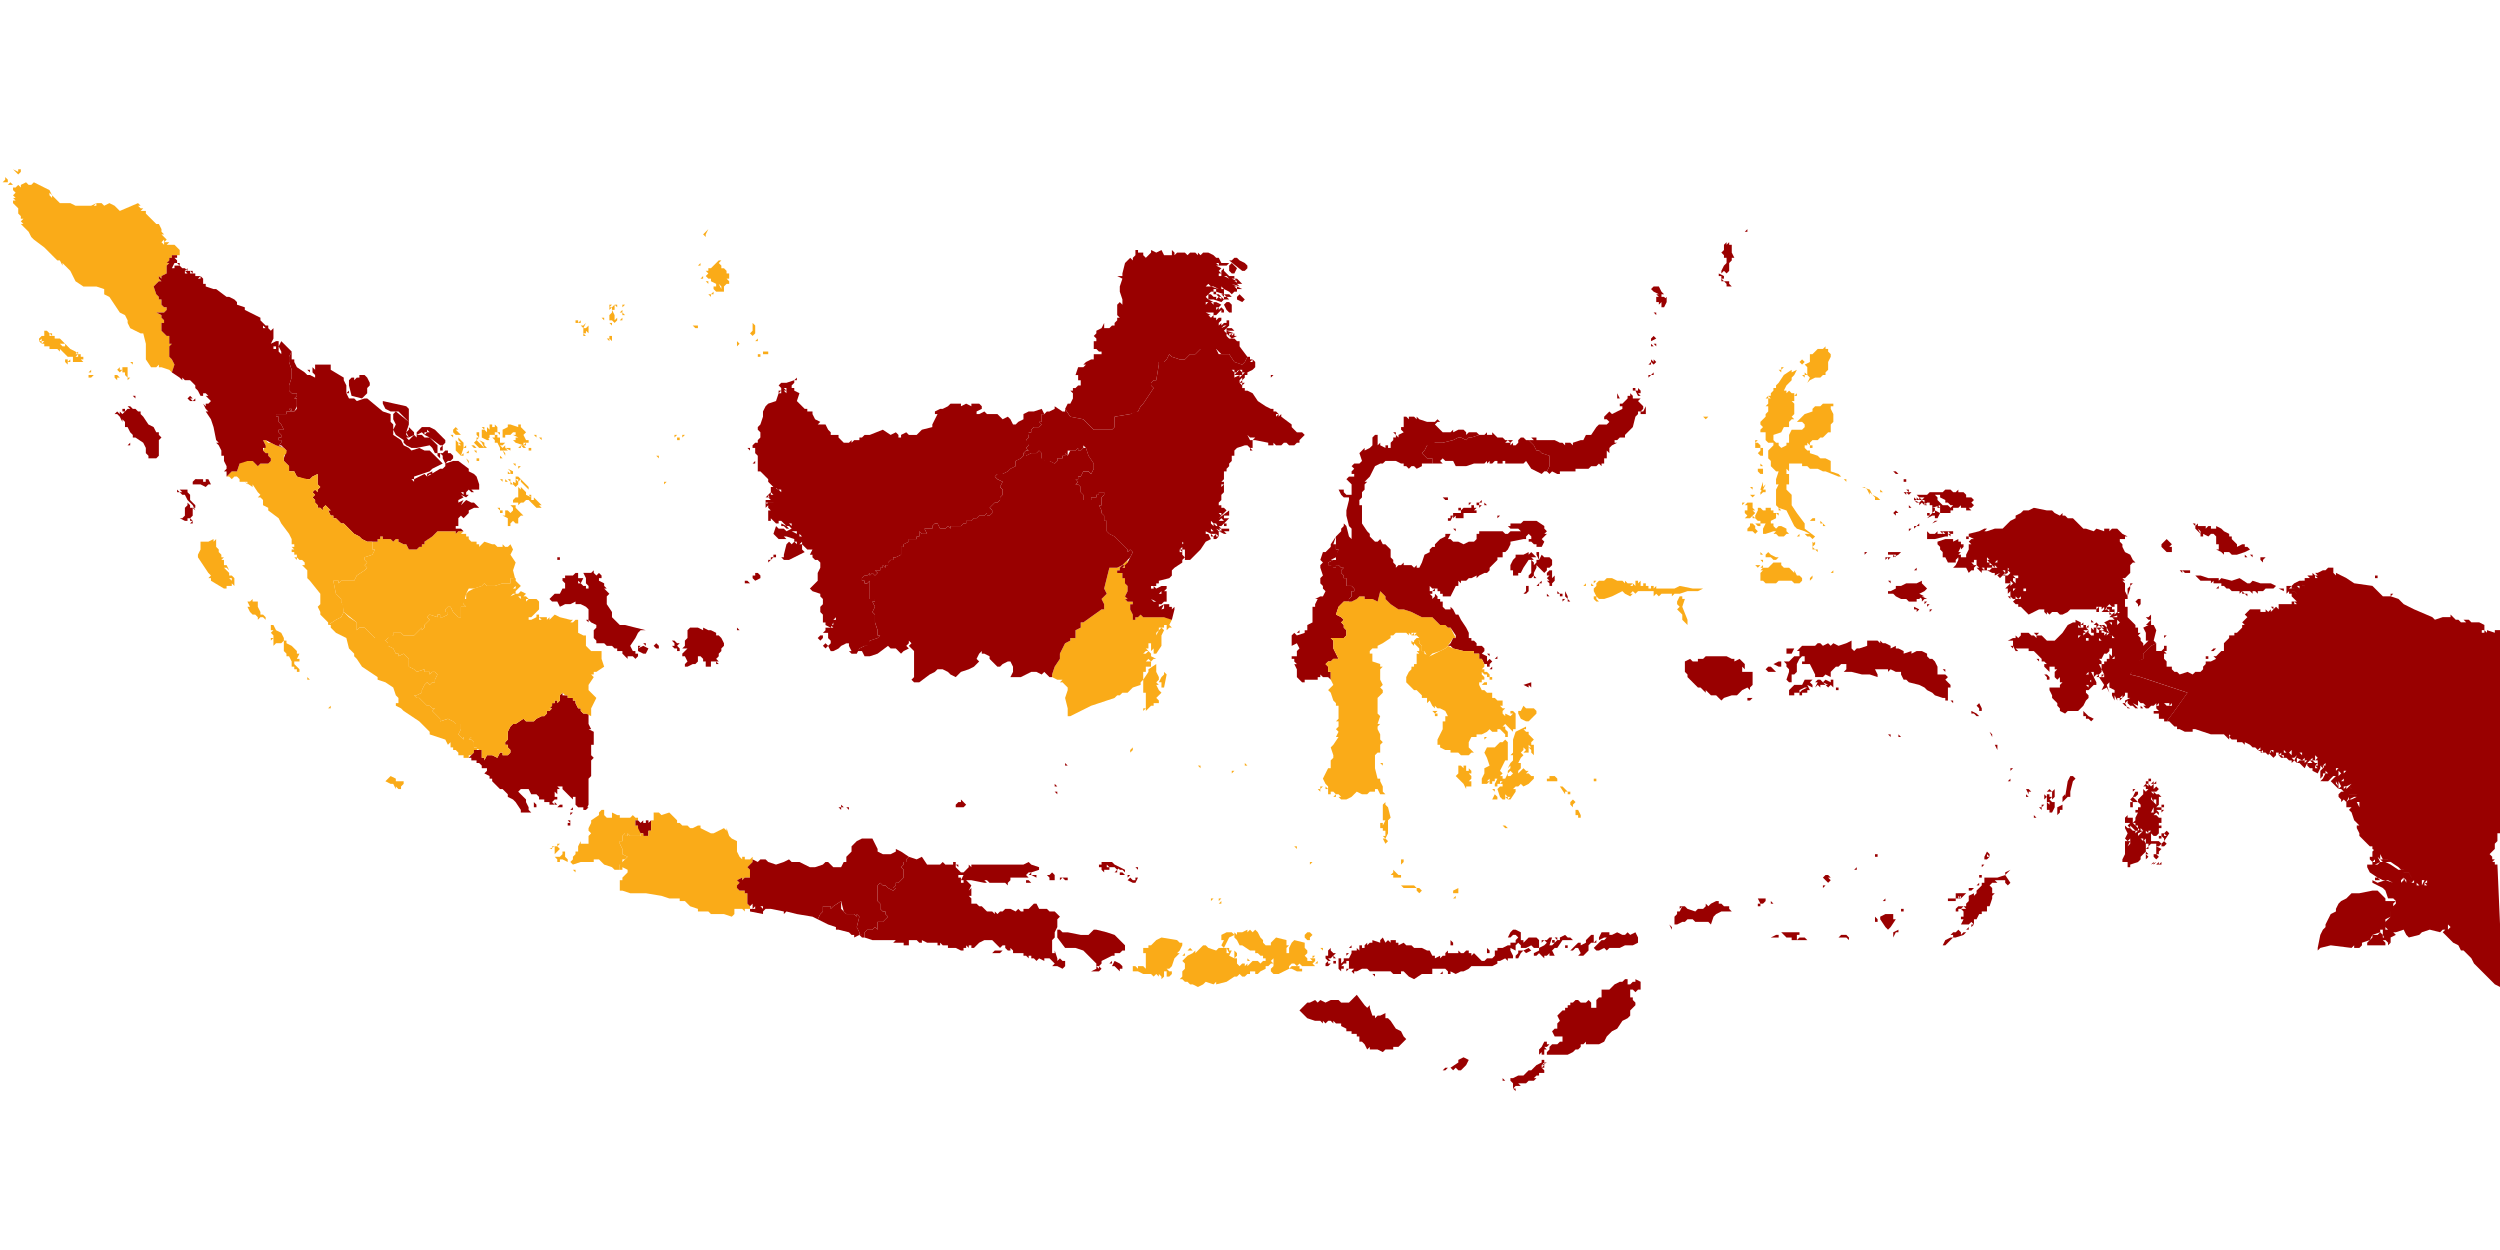 <svg version="1.1" id="ID" xmlns="http://www.w3.org/2000/svg" xmlns:xlink="http://www.w3.org/1999/xlink" x="0px" y="0px" viewBox="0 0 960 480" style="stroke-width: 1.623px;" xml:space="preserve">
<style type="text/css">
	#Layer_2 rect {fill:none !important;stroke:none;}
	#Layer_2 path {fill:none !important;stroke:none;}
	#Layer_2 polygon {fill:none !important;stroke:none;}
</style>
<g class="transformBox">
		<path id="ID1" d="M50,145v1V145z M45,144l1,1h-1v1l-1-1v-1H45z M49,144h1H49z M35,144h1l-1,1h-1v-1H35z M50,144v-1
			V144z M52,143v-1V143z M35,142v1h-1L35,142z M51,143v-1V143z M47,141h2v1h-1h1v1v1h1h-1v1h1l-1,1v-1l-1-1v-1h-1v-1l-1,1l-1-1l1-1
			v1v-1v1h1V141z M47,141v1V141z M49,141h-1H49z M47,141h1H47z M51,141v-1V141z M48,140v1V140h-1H48z M47,140v-1V140z M50,139h1v1
			L50,139z M27,139h-1l1-1V139z M26,140l-1-1v-1h1v1V140z M32,137v1l-1-1H32z M29,135v1l1-1v1L29,135z M20,135h1H20z M19,134v-1V134
			z M29,132v1h1h-1V132z M25,132h-1H25z M24,131v1V131z M16,131v1l-1-1H16z M24,131h-1H24z M20,129v-1V129z M16,128h1H16z M17,127h1
			v1v-1l1,1h1v1l-1-1v1h1h1v1h1h1l1,1h-1h1v1v-1l1,1h-1h-1l1,1h1v-1l1,1l1,1l2,1v1h1l-1,1h1v-1h1v1l1,1h-1l1,1h-1h-1h-1h-1v-1v-1h-2
			l-1-1l-1-1l-1-1v1l-1-1h-1h-1h-1v-1h-1h-1v-1h-1l1-1h-1v-1l-1,1v-1l1-1h1v-1V127z M68,95l1,1h-1V95z M64,92h-1H64z M8,86h1v1L8,86
			z M30,79h-1H30z M54,79h-1H54z M38,78h-1H38z M39,78h-1H39z M5,72v-1V72z M5,71l-1,1L5,71z M2,70v1V70z M26,103l-2-2v1l-1-2h-1
			l-3-3l-2-2h1h-1l-4-3l-1-1h1h-1l-1-2l-1-1l-1-1v-1l-1-1l1-1H8v-1l-1-1v-1H6h1v-1l-1-1l-1-1h1H5v-1h1l-1-1h1l-1-1l1-1l-1-1v-1h1H5
			h1l1-1h1H7l1,1v-1v1v-1v1v-1h1H8l2-1l1,1h1l1-1l6,3l1,2l-1-1v1v-1v1l1,1v-1l1,1h-1h1l1,1l1,1h1h-1h1h1h2l2,1h1h1h1h3l2-1l-1,1h1
			v-1h1h1l1,1l2-1l2,1l1,1l1,1l7-3l1,1h-1l1,1h-1h1h1l-1,1h1h1v1l4,4h1l1,2v1l1,1h-1l1,1v1v-1v1v-1l1,1l-1,1v-1l-1,1h1h-1h1h-1l1,1
			v-1v1v-1h1l-1,1h1h-1h1v1v-1h-1l1-1v1v-1h1l-1,1h1h-1l1,1l-1-1h1v1v-1v1v-1h1h1h-1h1v1v-1l1,1h-1h1v1h1h-1h1v1v-1v2h-1h1h-1h-1h-1
			v1h-1v1l-1,1h1l-1,1v2v1l-2,1v1l-1-1v1l1,1h-1l-2,2l1,3l1,1v1h1v1v1l1,1h1v1l-1,1h-3l2,1v1l1,1v1h-1v1v1v1l1,1l1,1h1v1v1v1h1l-1,1
			v1v3l1,1l1,2l-1,3l-1-1l-3-1h-1h-1h1v-1l-1,1h-1h-1l-2-3v-6l-1-4h-1l-2-1l-2-1l-1-2v-1l-1-2l-2-1l-4-6l-2-1v-2l-3-1h-4h-1l-3-2
			l-2-4L26,103z M4,70l1,1H4H3L4,70z M1,69v1V69z M2,68l1,1v1H2H1l1-1H1h1V68H1H2z M5,65l2,1v-1h1v1v1v-1l-1,1l-1-1L5,65z" style="fill: rgb(250, 171, 24);"></path>
		<path id="ID2" d="M428,369l2,1l1,1v1h-1v1l-1-1l-1-1h-1L428,369z M427,369v1h-1L427,369z M408,357h-1H408z M421,357
			l4,1l3,1l1,1l2,2l1,1v1v1h-1l-1,1h-1h-1v1h-1l-2,1l-2,1v1l-1,1h1h-1h-1l1,1v-1l1,1l-1,1h-1h-1h-1l2-1v-1v-1l-2-2l-3-3l-3-1h-1h-2
			h-1h1h-1l-3-4v-1v-1v-1h1l1,1v1v-1h1h1l5,1h3l2-2H421z" style="fill: rgb(153, 0, 0);"></path>
		<path id="ID3" d="M281,257v1V257z M279,256l1,1v-1v1L279,256z M280,256h-1H280z M278,256v-1V256z M278,255h-1H278z
			 M262,255v1V255z M275,254l1,1h-1V254z M276,254h-1H276z M269,253h-1H269z M277,251v1V251z M259,252v-1V252z M262,252v-1l1,1H262z
			 M261,251v1V251z M256,250v1V250z M244,250h1H244z M278,250h-1H278z M261,250v1V250z M262,250v1V250z M256,250h-1H256z M262,249v1
			V249z M261,249v1h-1v-1H261z M246,249v-1V249z M247,248l2,1l-1,2h1h-2l-2-1v-1L247,248z M245,248h1l-1,1V248z M253,247v1V247z
			 M261,247v1V247z M248,247v1l-1-1H248z M247,247h-1H247z M260,247h1l-1,1l1,1h-1h-1h1h-1l-1-1h1v-1H260z M252,247l1,1v1h-1l-1-1
			L252,247z M259,246v1l-1-1H259z M259,246l1,1h-1V246z M281,244v1V244z M264,241v1V241z M283,241l1,1h-1V241z M283,241h1H283z
			 M268,241l2,1v-1l2,1v1v1v-1v-1h1l2,1v1h1l1,1l1,2v1l-1,1v1l-1,1v1l-1,1l1,1h-1h-2v1v1h-1h-1v-2h-1v-1h-1h1l-1-1h-1v1v1l-1,1h-1
			l-2,1h-1v-1l1-1l-1-2l-1-1l1-1l1-1h-2l1-1v-1v-1h1h-1h1h-1l1-1v1v-1v-1v-1v-1l1-1h1h1H268z M252,238h1H252z M225,238h1v1L225,238z
			 M226,225v1V225z M224,223v1V223z M228,219v1l1,1l1-1l1,1v1h-1v1l2,1v1l1,1h-1l1,1l1,1l-1,1v3l2,3v2l1,1l2,2h1h1l8,2h-1h-1l-1,1
			l-1,2l-2,3l1,2h1v1h1v1l-1,1l-1-1h-1h-1v1l-1-1l-1-1v-1h-2v-1h-1l-1-1h-1h-1l-1-1h-3v-1l-1-1v-2v-1l1-1v-1l-2-1l-1-1v-1v-1v-1v-1
			h-1h1l-1-1l-2-1h-2v-1h-1v-1h1l1-1l-1,1h-1v1h1l-2,1h-1h-1l-2,1l-1-2h-2l-1-1l1-1l1-1h2l1-2h1v-2l-1-1h1h-1v-1h1v-1h1h1h1l1-1h1v2
			h1h1l-1,2l-1-1v1h1l1,1h1v1h1l1-1l-1,1v-1l-1-1v-1v-1h-1h1l-1-2h2h1L228,219z M215,214v1h-1v-1H215z M215,212h1H215z M223,208h-1
			H223z" style="fill: rgb(153, 0, 0);"></path>
		<path id="ID4" d="M221,334v1l-1-1H221z M226,333l-1,1L226,333z M218,330v-1V330z M214,329h1H214z M221,327v1V327z
			 M215,324l-1,1l1,1l-1,1l-1,1v-1v-1v-1h-1v1h-1l2-1h1v-1H215z M237,312v1V312z M235,312h-1H235z M227,312v1V312h-1H227z M229,311
			h-1H229z M231,311h1v1v1l1,1h2v-1v-1l2,1h1v1h2h1h1l1-1l1,1h1v1h-1v2h1v1h1v2v1h-4l-1-1v1h-1v-1l-1,1v1v1h-1v1l1,2v2l2,1l-1,1h-1
			v2h-1v2h-1h-1l-1-1l-3-1l-1-1l-1-1h-2v1h-1h-2h-2l-3,1l-1-1h-1l-2-1h-1v1h-1v-1l-1-1h2l1-1v-1h1v1v1l1,1v1h1l1-1v-1l1-1v-1h1v-1
			v-1l1-2v1h1h1h1v-2v-1l1-1l-1-1v-1l1-2v-1l3-2v-1L231,311z M236,309h-1H236z" style="fill: rgb(250, 171, 24);"></path>
		<path id="ID5" d="M150,298l2,1v1h3v1l-1,1v1h-1v-1v1l-1-1v1l-1-2h-1l-2-1l1-1L150,298z M134,237l3,2v3l1-1h1h1l1,1
			l3,3h1h1h1l1,1l1,1v1l2,1l1,2h1v1l2-1l1,1l1,1v2v1l2,1l1,1l3-1v1h2v1l1-1h1l1,1l-1,2v1h-1l-1,1l-1-1l-1,1l-1,2v1l-2,1h-1l1,1h1
			l1,1l2,2h1l1,1h1l-1,1l3,3v1l3-1l2,1l1,1h2v1v1l-1,2l2,2v-1h1h1h1l-1,1h1l1,1v1v1h2l-1,1h-1v1l-1,1h-1v1h-2v-1h-2v-1l-1-1h-1v-1
			h-1v-1v-1l-1,1l-1-2l-3-1l-3-1v-1l-3-3l-1-1l-6-4l-1-1l-2-1v-1v-1v1h1v-1h-1h1v-1v1v-1l-1-1l-1-3l-3-2l-3-1v-1l-6-4l-2-3l-1-1v-1
			l-2-2l-1-4l-2-1l-2-1l-2-2v-1h-1l3-2l2-1l1-2L134,237z" style="fill: rgb(250, 171, 24);"></path>
		<path id="ID6" d="M566,180v-1V180z M552,179h-1H552z M554,179h-1H554z M571,178h-1H571z M554,178h-1H554z M576,178h-1
			H576z M556,178v-1V178z M557,177h-1H557z M557,178v-1V178z M557,177h-1H557z M581,169h1v1v-1H581z M580,169h1l-1,1l-1-1H580z
			 M583,167v1V167z M575,167h-1H575z M571,166v1h1h1v-1l1,1l1,1h1h1l1,1h1l-1,1h1h1v1l1-1v1h1l1-1v-1l1-1h-1h1h1l1,1h1l2,2l1,2h1
			l1,1l3,1v1v3l-1,2h-1l-1,1l-2-1l-2-1l-2-3l-1,1h-3h-1h-3v-1h-1v1h-1v-1v1h-1v-1v1v-1v1v-1h-1v1v-1l-1,1v-1v1h-1v-1l-1,1v-1v1v-1
			l-1,1v-1v1h-1h-1h-1h-1l-3,1h-2h-2l-1-2h-1h-1h-1l-1-1l-1,1l1,1h-1h-1h-1h-1v-1v-1h-2l-2-2l1-1l1-2l2-1h4l4-1l2-1h1l2,1l1-1h1l3-1
			h1h1L571,166z" style="fill: rgb(153, 0, 0);"></path>
		<path id="ID7" d="M804,278h-1H804z M829,276v-1V276z M794,274v-1V274z M800,273l1,1l1,1l2,1l2,2l-2-2l-1,1l-1-1h-1v-1
			h-1v-1V273z M827,273h-1H827z M819,271h-1H819z M822,271h-1H822z M821,271h1H821z M822,272h-1H822v-1l1,1H822z M822,271h-1H822z
			 M789,271v-1V271z M831,270l1,1h-1V270z M832,271v-1V271z M828,270h1v1v-1l-1,1V270z M816,270l1,2h1l-2-1l-1-1H816z M815,270h-1
			H815z M816,270v-1V270z M816,269h1H816z M817,269h-1H817z M815,268l-1,1v-1H815z M817,266v1V266z M811,266h1v1v1v1l-1-2V266z
			 M806,263v-1V263z M810,262v1V262z M804,260h-1H804z M788,260v1V260z M805,260v-1V260z M806,259v1h-1L806,259z M786,259l1,1v1h-1
			v-1l-1-1H786z M788,259h-1H788z M808,254h-1H808z M809,254v-1V254z M782,253h1H782z M781,253h2v1l-1-1H781z M809,252v1V252z
			 M775,250h-1H775z M776,250h2h1H776z M775,249h-1H775z M779,249h-1H779z M782,245v-1V245z M783,244h1H783z M783,244h-1H783z
			 M782,243h-1H782z M784,243h-1H784z M782,243h1l-1,1l-1-1H782z M765,243h-2h1H765z M764,242v1V242z M804,242v1h-1h1l-1-1H804z
			 M801,243v1v-2V243z M801,241l1,1v1h-1l1-1h-1V241z M807,241h1v1v-1h1v1l1,1h-1v1h-1l1-1l-2-1h1L807,241z M806,241h-1H806z
			 M822,241v1V241z M805,241h-1H805v1h-1v-1h-1H805z M809,240l1,1v2l-1-2V240z M803,241l1,1h-1l1,1h-1v-1V241v-1V241z M807,240h1
			l1,1h-1L807,240z M811,240h-1H811z M807,240v1h-1h1l-1-1v1v-1H807z M820,240v-1V240z M805,239h-1H805z M825,239v-1V239z M803,238
			l1,1v1l1-1l1,1l-1,1v-1h-1v-1h-1V238z M799,238l1,1l1,1L799,238z M810,238l1,1h-1l-1,1l-1-1L810,238z M811,238h2v1v1v-1l-1,1l-2-2
			H811z M825,237h-1H825z M810,237h1H810z M813,237h1v1h-2l-1-1H813z M810,236v1V236z M812,236h-1H812z M826,236v1v1v1h-1l1-1h-2h1
			l-1-1h2h-1L826,236z M812,235v1h-1L812,235z M808,235h1H808z M743,235h-1H743z M736,234h1l-1,1V234z M813,234l1,1h-1l1,1l-3,1h-1
			l1-1h1l1-1V234z M736,234v1V234z M742,234h1H742z M742,234l-1,1v-1H742z M806,235h-1v-1h1V235z M809,234v1h-1h-1L809,234z
			 M739,234h2H739z M736,234h1H736z M735,234h-1H735z M744,234h-1H744z M812,234v1h-1L812,234v1V234z M812,234l-1,1v1v-1h-1l1,1h-1
			v-1h-1v-1l1,1v-1h1h-1h1H812z M734,234h1H734z M735,233l2,1h-1h-1h1h-1V233z M808,233h1l-1,2h-1l1-1V233z M811,233v1V233z
			 M812,233v1V233z M740,233h-1H740z M737,233h-1H737z M811,233v1l-1-1H811z M741,233h-1H741z M810,233h1H810l1,1h-1h-1v-1H810z
			 M749,233h1H749z M741,233h-1H741z M734,233h1H734z M734,232v1h1h-1V232z M812,232v1h-1L812,232z M749,233v-1V233z M817,233v-1
			V233z M738,232h1H738z M740,232h1l-1,1h1h-1V232z M739,232h1H739z M812,232v1h-1v-1H812z M811,232v1l-1-1H811z M734,231v1V231z
			 M734,231v1V231z M733,231h1H733z M740,231l-1,1v-1H740z M740,231h-1H740z M744,230v1V230z M739,230v1V230z M744,230v1V230z
			 M817,230v1V230z M746,230v1V230z M744,230h1H744z M829,230v1V230z M736,230h1H736z M745,230h-1H745z M817,230v1V230z M743,230h1
			H743z M822,230v1v1l-1,1v-1h-1h1l-1-1l1-1H822z M742,229v1V229z M742,229v1V229z M742,229v1h1h-1V229z M740,229h1H740z M741,229
			h-1H741z M774,229v1h-1v-1H774z M817,228v1V228z M817,228v-1V228z M740,227v-1V227z M771,226v1h1l-1,1v-1V226z M817,226v-1V226z
			 M723,225v1V225z M723,226v-1V226z M723,225v1V225z M723,225h-1H723z M819,224l-1,1v1l-1,3v-1v-2l1-1v-1H819z M731,224h-1H731z
			 M734,224h-1H734z M735,223v1V223z M726,223v1l-1-1H726z M774,224h-1v-1L774,224z M731,223h-1H731z M731,223h1H731z M738,223v1
			l1,1l1,1l-1,1v1v-1l-2,1l2,1h1h-1h-1l2,1h-1l-1,1v-1v1v-1h1h-1l-1-1h1l-1,1h-1v1h-3h-1h1l-1-1h1h-2h-1l-2-1l-1-1h-1h-1v-1v-1v1h1
			l2-1v-1h1h1l2-1h1h3L738,223z M728,223h-1H728z M737,222h1H737z M729,222h-1H729z M738,221h-1H738z M736,218v1h-1L736,218z
			 M733,218h-1H733z M772,218h-1H772z M734,218h-1H734z M766,218h1v1l-1,1h-1l-2-1h1l1-1v1v-1H766z M739,217v1V217z M750,217h-1H750
			z M750,216v1V216z M735,216v1V216z M749,216h-1H749z M758,216v1h1l-1,1l-1-1h1V216h-1H758z M752,215h-1H752z M724,215h1H724z
			 M725,214l-1,1h1h-1v-1H725z M725,214h1l-1,1V214z M723,214v1V214z M723,214h1H723z M754,214h-1H754z M746,214h-1H746z M754,214
			h-1H754z M754,213v1V213z M725,213v1V213z M727,213l-1,1L727,213z M726,213v1V213z M753,213v1h-1v-1H753z M754,213h-1H754z
			 M755,213h-1H755z M755,213h-1H755z M753,213v-1V213z M755,213v-1V213z M719,212v1V212z M718,212h-1v1h1h-1v-1H718z M717,212v1
			V212z M717,212l-1,1v-1H717z M752,212h1l-1,1V212z M725,212l-1,1L725,212z M726,212h-1H726z M728,212h2l-1,1l-2,1v-1l1,1v-1h-1h-1
			h-1v-1h2H728z M743,212h-1H743z M755,212v-1V212z M753,212v-1V212z M754,211h-1H754z M756,211v1V211z M755,211h-1H755z M753,210v1
			V210z M756,210v1V210z M755,210v1V210z M755,210h-1H755z M756,209v1V209z M757,209h-1H757z M756,209h1H756z M754,209v1h-1h1l-1,1
			v-1v1v-1v-1H754z M757,209v-1V209z M757,208v1l-1-1H757z M753,208l1-1L753,208z M756,207h1H756z M757,208h-1H757h-1l1-1V208z
			 M749,207h1v1l2-1v1h1v1v1l-1,2v1v1l-1,1v1h-1h-1h-1l-1-2h-1v-1v-1l-1-1v-1l-1-1v-1l3-1h1H749z M815,206h1v1h-1V206z M752,207v-1
			V207z M756,206v1V206z M756,206v1h-1v-1H756z M756,205v1V205z M728,205v1V205z M741,205h1H741z M741,205v-1V205z M745,204v1V204z
			 M746,204v1l-1-1H746z M747,204v1l-1-1H747z M747,204h1v1h1l-1-1h1h1v1h-2h1v1l-1-1v1h-1l-4,1h-1h-1h-1h-2h1h1v-1h-1h1v-1v-1l1,1
			h1h1l1-1v1h1h-1h1h1h1V204z M733,204v-1h1L733,204z M736,203v-1V203z M735,203v-1h1L735,203z M737,202h-1H737z M742,202v-1V202z
			 M737,201v1h-1L737,201z M736,200v1V200z M744,200l-2,1l1-1H744z M745,200h-1H745z M736,200v-1V200z M738,198h-1H738z M728,196
			l1,1h-1v1l-1-1L728,196z M743,196l2,1l-1,2h-2h1v-1h-1v1v-1l-2,1l1-1h-1v-1h1h-1h1v1l1-1h1V196z M757,196h-1H757z M737,196h-1H737
			z M776,196v-1V196z M734,195h1H734z M781,195l5,1h1h1l1,1l-1,1l1-1l2,1l1-1v1h1l1,1h1h1l1,1l1,1l2,2h1l3,1l1-1l3,1v-1h1h1v1l1-1h1
			h1l1,1l1,1l2,1h-1h-1v1h-1v1l1,1v1l1,2l2,1l1,2l1,1h-1l-1,1v1v1v1l-2,2h-1l1,1h-1h1h-1l1,1v3l1,2v1h-1h1h-1v1v2h1v2v2l1,1l1,1l1,1
			v1v-1v1h1v1h-1h1v1h1l-1,1l1,1v1l1,1v1l1-1l1-1h-1v-3l-1-2l2-1h1h-2l1-1v1v-1h1v1h1l1,2l-1,4l1,1l-2,1l-3,3v1v1l-2,1l-1,2l-2,3
			l4,1l18,6l-5,7l-3,4h-1v-1h-1h-1v-1v-1h-1h-1h1h1h-1h-1v-1v1v-1h1h1l-1-1v-1h1v-1v1v-1h1v1h1h-1v-1h1v1h1h2v-1l-1,1v-1h-1h-2h-1
			h-1h-1h1l-1,1h-1l-1,1h-1l-1-1h1l-1-1h-1l-1-1v1v1l-2-1l2,2h-1l-1-1h-1l-1-1v-1v1v-1l-1,1v-1l2-1h-1v-1v-1h-1v1l-1,1v-1l-1,1h1h-1
			h-1v1l-1-2v-1l1,1l-1-1v-1l-2-1v-2l-1,1l1,3l-1-2l-2,1l1-2l-2-3h1v-1h1l-1,1h1v-1l-1-2v-2h1v-1h1v1v-2h1v-1v-1l1,1h1l-1,1h1v-1h-1
			v-1v-1l1-1l-1,1v-1h-1v1l-1,1h-1l-1,2h-1l1,1v1h-1l1,2v1l-1,1h-1l-1,1v-2l-1-1l1,1h-1l1,2h-1l-1-1h-1h1v-1v1v-1l-1-1l1,1h-1h1
			l-1,1h1v1v-1l1,1h1l1,2v1h-1l-2,2h-1l1-1v-1v-1h1v-1l-1,1v-1l1,1h-1v1h-1h-1v-1h-1v1h-1h1v-1h1l1,1l1,1l-1,1v1l1,1v1l-1,1h-1l-1-1
			v-1h-1v-1v1h1v1h-1h1l1,1h1l-1,2l-1-1l1,1l-1,1l-1,1h-4l-1,1l-2-1v-1l-1-1l-1-1v1v-1l1,1v-1l-2-2v-1l-1-2v-1h1h3v-1l1-1h-1v-1v-1
			l-1,1l-1-1v-2l1-1h-1v-1h-1h1h-1h-1v2l-1-1l-1-1v-1h1l-1-1h-1v-1l-3-3h-2v-1h-2h-1h-1h-1h1h-1l1,1h-1l-1-2v1l-1-1v1v-1h1v-1h-1h1
			v-1h-1h-1l2-1h1v-1l1,1v-1v1l1-1h-2h1h1v-1h3l1,1h1l1,1h-1h1v-1v1v-1v1v-1h1h1l1,1l1,1h1h1h1l3-3l2-3l2-1h1v-1l2,1v1v1l-1-1v1h-1
			h1h1v-1v1v-1v1h1v-1h-1l1-1v1v1v-1h1v1v1h-1h1h-1h1h-1h1v1v-1h-1v1v-1l1,1h-1v1l1-1v1h-2v-1v1h-1h1h-1v1l1-1h1h1v1h1h-1v1h1v-1v1
			v-1v1v-1h-1v-1v1v-1v-1h1v-1v-1h-1h1h-1l1-1v3v1l1,1v-1v1v-1v1l-1-1v-1h1h-1l1,1v-1v1v-1v1h1v-1l1,1l-1-1v-1h1v1h1h-1h1v-1l-1,1
			v-1v1l1-1h-1v-1v1h1l-1-1h1v1v-1v1v-1v1v-1h1l-1,1h1h-1l1,1l-1-1h1v-1v3h-1h1v1h-1v1v1v1v-1v-1h1l-1-1h1v1v-1v1h1h-1v-1v-1h1h-1
			v-1h2h-1h1h-1v1h1v1v-1l1-1v1v1v-1h1v1v-1v1h1l-1-1h1h-1v-1v-1v2h-1v-1v-2l-1-1h1h1h-1h-1l1-1l1,1v-1l1,1l1-1v1v1l1,1l-1-1v-1l1-1
			l-1-1h1v-1v-1v1h-1v-1h1h-1l1-1l-1-1v1v-1v1v-1v-1l-1,1l1-1h1h-1h-1h1v-1v-1v1h-1v1v-1l1-1h-1h1l-1,1v-1v1l-1-1h1h-1l1,1l-1-1l1,1
			h-1h-1v-1h1h-1v1l-1,1v-1h1h-1h-1h1v1h-1v-1v1l-1,1h-1h1v-1v1v-1v1v-1h-1h1h-1v1h1h-1v1v-1h-1l1-1h1v-1v1h-1v-1v1h-1h1h-1h-1v-1
			h-1h-1h1h1v1h1v1h-1h-1h1v-1v1v-1v1h-1v-1v1l1-1h-1v-1v1v-1v1v-1v1v-1v1h1l-1,1v-1v1v1v-1h-1h-1h1v-1v1h-1h1h-1h-1h-1l1-1l-1,1
			l-1-1h1h-1l1,1h-1h-1h-1h-1l-1,1l-2,1v-1v1h-1l-1-1h-1h-1l-1,1l-1-1v1l-1-1v-1h-1h-1l-4,2l-3-3h-1v-1v-1v1h-1h1h-1l1,1l-2-2l1-1h1
			h1v-1h1v-1v1v-1h1h-1v1v-1v1h-1l-1,1l-1-1v1v-1v-1v-1l1,1v-1h1h-1l1,1v-1h1h1l-1-1l1,1v-1h1h-1h-1v1h-1v1l-1-1h1h-1v1l-1-1v1v1h-1
			v1l-1-1h1h-1v1l-1-1h1v-1h1h-1v-1h-1l1-1v1v-1v1v-1h1v1v-1v1l1-1h-1v1v-1h-1v1v-1v1v-1l-1,1v-1h1h-1h-1l2-2v1h1h-1l1-1l1,1l-1-1h1
			v-1h-1v1l-1-1h1h1v-1v1v-1v1v-1h1v-1h-1v1h-1h1v-1v-1v1h-1l1,1h-1v1h-1v-1h1h-1v1h1h-1v1h-2v-1h1v-1v1h-1v-1v-1h1l1-1v-1v1v-1v1
			l-1-1l1-1v1v-1h-1h1v1l-1-1v1v1l-2,1h1v-1h-1h1v-1h-1l1,1h-1h1l-1,1l-1,1l-1-1l1-1v-1h1h-1v-1v1v1l-2,1v-1l1-1v-1l-1-1v1l-1-1h1
			l1-1h-1h1v-1h-1h1l-1,1h1l-1,1h-1v1v1v-1h-1v-1h1l-1-1v1v1h1h-2v1h-1v-1v-1h1l-1-1h1h1l-1-1h1l-1-1v1v1h-1l1,1h-1v1v1v-1h-1l1,1
			h-1v-1v1v1l-2-2h1v-1h1h-1h1h-1v1l-1-1h1v-1v1h-1v-1h-1h1v-1l-1,1l1-1h-1v1h1h-1h-1h1l-1-1l1,1h-1l1,1h-1v-1v1l1,1v1h-1l-1,1l-1-2
			h-2h-2h-1l1-1l1-2v-1h2h1v-1l1-2v-1v-1h1v-1v-1h1l-2-1v-1l4-1l2-1h1l-1,1h1l3-1h3l1-1l2-2l2-1v-1l2-1l1-1h1h1L781,195z M776,195
			h-1H776z M738,195h1H738z M734,195h1H734z M739,195h-1H739z M739,195v-1V195z M744,194v1V194z M738,194v1V194z M733,194l1,1h-1
			V194z M744,194l1,1h-1V194z M741,194v1V194z M738,194h-1H738z M749,194h-1H749z M735,194v1V194z M738,192h-1H738z M735,191l1,1h-1
			V191z M736,191l1,1h-1V191z M745,191h-1H745z M744,190l1,1L744,190z M744,190h1H744z M736,190v1V190z M738,189v1V189z M732,189v1
			l-1-1H732z M740,189h1H740z M750,188v1V188z M747,188h2l1,1h1l1-1v1h2l1,1v1h1h1l1,1l-1,1l1,1l-1,1h-1l1,1h-1h-1v-1h-2v-1l-1,1h-1
			h-1v-1h-1l-1-1h-1v-1l-2-1v-1h-1h-1h1h-1l1,1h-1h1v1l2,2h1h1l1,1l1-1v1v1h-1v1h-2h-1h-1v-2h-1h1v-1l-3,1h1l-1,1l1-1v1l-1,1v-1v-2
			h-1v-1h-1l-1,1h1l-1-1v1l-1-1v1v-1l-1,1v-1h-1l-1-1l2,1l1-1l1,1v-1h1h-1h-1l1-1h-1l1,1l-1-1h-1l1,1h-1v-1h-1h1l-1-1h1h1v1v-1h1h1
			l1-1h1v1v-1v1v-1h1h1h2h-1h1h1h-1L747,188z M733,188v1h1l-1,1l-1-1h1l-1-1H733z M749,187v1V187z M733,185h-1H733z M733,185h1H733z
			 M731,184v1V184z M731,184v1V184z M731,184h1v1v-1v1h-1V184v1V184h-1H731z M727,181h1l1,1h-1L727,181z M728,181h-1H728z M752,180
			h1H752z M754,180v-1V180z M754,179v1V179z M750,180v-1V180z M750,180v-1V180z M754,177v1V177z M754,176v-1V176z M754,175v1V175z
			 M820,171v-1V171z M820,168v1V168z M756,167v-1V167z M757,166v-1V166z" style="fill: rgb(153, 0, 0);"></path>
		<path id="ID8" d="M245,315l1,1l1-1v1v-1v1h1v-1h1v1l1-1v2v2h-1v1v1h-1h-1v-1h-1l-1-2v-1h-1v-2H245z M246,314h-1H246z
			 M248,312h-1H248z M242,311v-1V311z M243,310h-1H243z M241,310h1H241z M240,309h1H240z M242,309v-1V309z M242,308h1H242z M242,308
			h1H242z M242,306v-1V306z M241,305h1H241z M242,305h-1H242z M242,305v-1V305z M241,305v-1V305z M241,304v-1V304z M241,303h1H241z
			 M242,302h-1H242z" style="fill: rgb(153, 0, 0);"></path>
		<path id="ID9" d="M193,210h-1H193z M193,209l1,1h-1V209z M171,204h4v1l1-1h2l-1,1h2v1h1v1l1,1h1h1v1h1v1l1-1l1-1l3,1
			h1l1,1v1v-1h1h1h1h1l1-1l1,2l-1,2l2,3l-1,3l1,4l-1-1h-1v1v1h-1h-2l-3,1h-3l-1-1l-1,1l-3,1h-2l-1,2l-1,4l1,1h-1h-1v1v1v2h-1l-1-1
			l-1-1l-1-2h-1l-1,1v1h1v1l-2,1h-1v-1h-1v1l-3-1l-1,1l1,1l-2,2v1l-1,1v-1l-1,1l-1,1l-1,1h-1h-1h-1h-1l-1-1h-1h-1h-1v1l-2,1l-1,1
			l-2-1h-1h-1l-3-3l-1-1h-1h-1l-1,1v-3l-5-4v-1l-1-3v-1l-1-1l-1-1l-1-5h1h1v1l1-1h3h1h1l1-2l3-2l1-1l-1-1l1-1l-1-1v-1l3-1l1-2h-1v-3
			h1h1v-1h1v-1h1v1h1h1h1l1,1l1-1h1v1l2,1h1l1,2h2h1l1-1h1v-1h1v-1l3-2l2-2h2H171z" style="fill: rgb(250, 171, 24);"></path>
		<path id="ID10" d="M279,312h1H279z M251,312h2l1,1l3-1l1,1l1,1l1,1v1h1l1,1h2l1,1h1l2-1h1v1v-1v1l4,2h1l2-1v-1h-1h1v1
			l2-1l1,1v-1l1,3l1,1l2,1v4l1,2l1,1v-1h1v1h1h1l1-1h-1h1v2l-2,2l1,1v1v2h-1h-1l-1,1v-1l-2,1l1,1l-1,1v1l1,1h1h1v1h1v1v2v1l1,1v1h-1
			h-1h-1h1v1l-1-1h-1h-1h-1v1v-1v1v1l-1,1l-3-1h-5l-1-1h-4v-1l-3-1l-2-2h-2v-1h-2h-2l-3-1l-6-1h-1h-1h-4l-3-1h-1v-1v-1v-1v-1h1h1h-1
			v-1l2-2v-1l-2-1v1h-1v-2l1-1l2-2l-2-1v-2l-1-2v-1h1v-1v-1l1-1v1h1v-1l1,1h4v-1h1v1h1h1v-1v-1h1v-2v-2h1v-1v-1V312z" style="fill: rgb(250, 171, 24);"></path>
		<path id="ID11" d="M290,349h1h1l1,1v1l-5-1v-1h1H290z M289,348v1V348z M289,348v1V348z M289,348h1l-1,1V348z M334,322
			h1l1,2l1,2v1l2,1h1h2l2-1v-1l2,1l3,2l-1,1v1h-1v1l-1,1l1,1v2v1l-2,2h-1v1l-1,1h1l-1,1h1h-1l-2-1l-1-1h-1l-1-1l-1,1v1v1v1v2v1l1,1
			v2l1,1h1v1l1,1l-2,2h-1h-1v1v1v1l-1-1l-1,1h-2l-1,1v2h-1v-1h-1l1-1l-1,1v-1l-1-2l1-4l-1-1v1l-1-1h-1h-2l-1-1l-1-4l-3,2l-1,1v-1h-3
			v1v1l-1,1l-1,2l-2-1l-6-1l-4-1l-1,1v-1v-1v1l-5-1v-1v1h-1h-1l-1,1h-1v-1h1v-1v1v-1h-1l1,1h-1v1v-2v1h-1h-1v-1h-1h-1h1v-1l-1,1
			l-1-1v-1v-2v-1h-1v-1h-1h-1l-1-1v-1l1-1l-1-1l2-1v1l1-1h1h1v-2v-1l-1-1l2-2v-2v1l2,1l1-1h2v-1v1l1,1l3,1l3-1l2-1l1,1h3l4,2h2l3-1
			l1-1h1l1,1l1,1h1h1h1h1h-1l1-2h1v-1v-1v-1v1l1-1l1-1v-1v-1l1-1h-1h1l1-1v-1v1l2-1h2H334z M325,310h1v1L325,310z M326,310h-1H326z
			 M326,310v1V310z M317,309v1V309z M321,309h-1H321z M323,308v1l1,1h-1v1l-1-1h1v-1V308z M318,308v1V308z M319,308h-1H319z" style="fill: rgb(153, 0, 0);"></path>
		<path id="ID12" d="M398,369h1H398z M382,365h2h1l-1,1h-2h-1L382,365z M388,365v-1V365z M388,364v1h-1v-1H388z
			 M370,365v-1V365z M370,364v1h-1L370,364z M351,363h-1H351z M380,341h1H380z M379,339h1H379z M392,339h1H392z M370,338v1V338z
			 M395,338l1,1h-1h-1v-1H395z M378,338h1H378z M409,338h1H409z M411,338h-1H411z M435,337v1V337z M435,337h1H435z M409,337h1v1h-1
			l-1-1l-1,1v-1H409z M433,337h1H433z M433,337h1H433z M413,336v1V336z M411,337v-1V337z M437,337l-1,2h-1l-2-1l1-1l1,1h1v-1v1v-1
			H437z M434,336l-1,1v-1H434z M432,335v1V335z M396,335v1h2v1l-2-1h-1L396,335z M404,335l1,1v2h-2v-1l-1-1h1L404,335z M434,336v-1
			V336z M431,335l1,1h-1V335z M431,335v1h-1v-1H431z M432,335v-1V335z M431,334v1V334z M429,334v1h-1L429,334z M427,334h1H427z
			 M400,334h1H400z M426,333v1V333z M424,333v1V333z M429,333h-1H429z M437,333v1l-1-1H437z M427,333h1H427z M430,333l2,1v1l-1-1h-1
			l-1-1H430z M434,333v1V333z M444,333h-1H444z M395,331l1,1l3,1v1l-3,1h-1h1h-1l-1,1l1,1h-2h-3h-1h-1v1l-1,1v1l-1-1h-3h-3l-1-1v1
			v-1v-1v1h-1v-1v1l1,1h-1l-5-1h-2h-1h-1l1-2h-1v-1h1l1-1l1-1v-1l1,1v-1h2h2h1h7h1h7L395,331z M423,331h4l1,1l2,1l-1,1l-1-1h-1v-1v1
			h-1v-1v1l-1-1v1h1v1h-1h1h-1h-1v-1v1v1l-1-1v-1v1v-1h-1v-1h1V331h-1H423z M349,329l3,1l2-1l2,3h2h1h1h1l1-1l1,1h1h2v-1h1v1h1v1
			l-1-1v1l1,1l1,1v1h-1v1h1h-1h1v1v1h1v-1v1v-1h1l2,2l-1,2l1-1v3h-1l1,1v1v1h1h1l1,1h1l1,1l1,1h1h1l1,1v-1l1,1l1-1h1l1-1h2l2,1l1-1
			l1,1h1v-1h1h1l1-1l1-1h1l1,2h2h1l1,1h2l1,1l1,1l-1,1v1v2l-1,2v2l-1,1v3v2h1v-1l1,3v1l1-1l1,1h1v1v1l-1,1l-2-1h-2l1-1l-2-2h-1h1h-1
			h-1v1l-2-1l-1,1l-1-1h-1v-1h-1v1l-1-1h-1v-1v1v-1h-1h-1h-1h-1v-1l-1-1v1v-1l-1,1l-1-1v-1h-1l-1,1l-2-2l-1-1h-3l-2,1l-2,2v-1v1h-1
			v-1h-1v1l-1-1v1h-1l-1,1l-2-1h-3v-1h-1h-1v-1v1l-1-1v1h-1v-1h-2h-1h-1l-2-1v1h-1l-1-1h-1h-1v1h1h-1v1v-1v-1h-1v1v1h-1h-1v-1v1v-1
			h-1h-1h-1h-1l1-1h-1h-1h-1h-1h-3h-1v-1v1h-1l-3-1v-2l1-1h2l1-1l1,1v-1v-1v-1h1h1l2-2l-1-1v-1h-1l-1-1v-2l-1-1v-1v-2v-1v-1v-1l1-1
			l1,1h1l1,1l2,1h1h-1l1-1h-1l1-1v-1h1l2-2v-1v-2l-1-1l1-1v-1h1v-1L349,329z M432,327h1H432z M433,324v-1V324z M367,308v1V308z
			 M369,307l1,1l1,1l-1,1h-1v1v-1h-1v1v-1h-1v-1l1-1h1V307z M405,304h1v1L405,304z M405,301l1,1h-1V301z M409,293l1,1h-1V293z" style="fill: rgb(153, 0, 0);"></path>
		<path id="ID13" d="M318,248l-1,1l-1-1l1-1L318,248z M316,244v1l-1,1l-1-1l1-1H316z M317,243h-1H317z M315,238v-1V238z
			 M287,223l1,1h-1h-1v-1H287z M295,223h-1H295z M288,222h-1H288z M296,221h1H296z M288,221h-1H288z M288,220v1V220z M288,220v1V220
			z M290,220h1l1,1v1l-2,1l-1-1v-1h-1h1v-1v1h1V220z M301,219h-1H301z M301,219h-1H301z M293,219h1H293z M314,218h-1H314z M311,217
			v-1V217z M296,215l-1,1v-1H296z M290,214v1V214z M297,214l-1,1v-1H297z M296,214v1V214z M298,213v1h-1v-1H298z M303,208l1,1l1-1
			l1,1h1h1v2l1,1l-2,1l-2,1l-2,1h-2l-1-1h1v-1l1-4L303,208z M305,204h1h-2v-1L305,204z M304,203h1l-1,1V203z M305,203v1l-1-1H305z
			 M302,202l1,1h1h-2l-1-1H302z M299,203h2l1,1l2-1v1l2,1h1v1h1v1v1l-1,1h-1v-1h-1v-1l-3-1h-1l1,1h-1h-2l-2-2l1-3L299,203z M300,202
			h1H300z M303,201l1,1h1l-1,1l-1-1h-1l-1-1h1l1,1l-1-1H303z M300,201l2,1h-1h-1V201z M299,200v1h-1v-1H299z M296,192l1,1h-2h-1l1,1
			l-1,1v-1v-2H296z M295,192h1h-2H295z M294,191v1V191z M296,191v1l-1-1H296z M295,191v1V191h-1l1-1V191z M296,190v1v1l-1-2l1-1V190
			z M298,188v-1V188z M298,188h-1v-1h1V188z M297,187v1l-1-1H297z M288,180v-1V180z M290,177v1h-1L290,177z M288,172v1l-1-1H288z
			 M286,171v1l1,1l-1-1V171z M288,170v1V170z M292,162v-1V162z M294,145h1H294z M306,145v1h-1v1l-1,1v1h1v1l2,1l-1,3l3,3h1v1h2v1
			l1,2l2,1l-1,1h1h1h1l1,2l1,1v1h3v1l1,1l1,1h1h1l1-1v1l1-1h1h1v-1h1l1-1h2l5-2l3,2l2-1l1,1v1h1v-1l2-1l1,1h1h1h1l1-1l1-1l4-1v-1
			l1-2l1-2h-1v-1l2-1h1l2-1l1-1h4v1l2-1l2,1v-1h2h1l1,1v1l-2,1v1h1l2-1l1,1h2h2l2,2l2-1l1,1l1,2h1l1-1l2-1v-1v-1l2-1h1h1l3-1l1,2h-1
			v2v1h-1l1,1l-1,1h-1h-1l-1,1v1h-1v1v1l-1,1l1,1v1l-1,1l1,1h-1l-1,1v1l-1,1l-2,1v2l-2,1l-1,1l-2,1h-2l-1,1l1,1l2,1l-1,2l1,1v1v1
			l-1,1h1h-1v1l-1,1h-1l-2,2l1,1v1l-1,1h-1v-1l-1,1h-1h-1l-1,1h-1l-1,1h-2v1h-1l-1,1h-1h-1h-2v1l-1-1l-1,1h-1h-1l-1-2h-1l-1,1v1h-2
			h-1l1,2h-2l-1-1v1v1h-1v1h-3v1l-2,1v1h-1v1v1v1l-2,1h-1v1h-1l-1,1v1h-1v1l-1-1v1h-1v2v-1h-1h-1l1,1l-1,1l-1-1l-1,1v-1l-1,1h-1
			l-1,1v1h1v1h1l1-1v2v1v1v1v1v1h2v1h-1l1,2l-1,2l1,1v3l1,3v1v1h1l-1,1l-3,1v2h-2l-2,1l-1,2h-2l-1-1h1l-1-2v-1h-1l-2,1l-1,1l-2,1h-1
			l-1-2l1-1v-1l-1-1v-1v-1h-1h-1l1-1v-1h1h1h1h1h-1l-1-1h1v-1h1l-1-1h1v-1h1v-1h-1h1v1h-1l-1,1l1,1h-1l-1,2l-2-1v-1h-1v-3l-1-1v-1
			v-1l1-1v-1v-1l-1-1v-1l-3-1l-1-1h1h-1l1-1l1-1l1-1v-3l1-2v-2l-1-1h-1l-1-1v-1h-1l1-2h-1h-1l-1-1l-1-1v-2h1h-1v-1l-1-1h-1v-1h1h-2
			v-1h1h-1h1h-1h-1v-1h1h1h-1v-1h1h1h1v-1v1h-1h-1l1-1l-1,1h-1v1h-1v-1h-1h-1h-1l-1-1h1h1v-1v1h-1h-1h1v-1v1h-1h-1l-1,1l-2-2v1h-1
			v-1v-2v-2v1h1l-1-1v-1h-1l1-1h1h1l-1-1v-1v-1h1l-1-1v-2l3,1l1,1v-1h-1l-2-1l-1-1l-1-1v-1l-1-1l-1-1l-1-1h-1v-1v-1v-1v-3l-1-1v-1
			v-1h-1v-1l1-1h1v-1l1-1v-1v-1l-1-1v-1l1-1l1-3v-2l1-2l1-1l3-1l1-3h1v-1h1l1,1h-1h1v-1h-1v-1l1,1v-1h-1v1h-1v-1h1h-1v1h-1v1l1-1v-1
			l-1-1l1-1h1h1l3-1L306,145z" style="fill: rgb(153, 0, 0); opacity: 1;"></path>
		<path id="ID14" d="M460,294h1v1L460,294z M461,293h-1H461z M432,290l-1,1L432,290z M435,287v1l-1,1v-1L435,287z
			 M433,286l-1,1L433,286z M435,279v1V279z M434,279h1H434z M443,273h-1H443z M443,273v1V273z M439,273v1V273z M442,272v1V272z
			 M447,264h-1H447z M446,263h-1H446z M439,259v1V259z M447,258l1,1l-1,5h-1v-1v-1h-1l1-2l1-1V258z M439,258v1V258z M440,258v1V258z
			 M442,256v-1V256z M444,255v3l1,2v1l-1,1l1,1h-1l1,2l1,1l-2,2l1,1v1h-1h-1v1h-1l-1,1l-1,1v-1l-1,1v-1h1v-2v-1v-1v-2h-1v-2v-2v-1
			l2-3v-1L444,255z M444,252v1V252z M444,252v1V252z M442,251v1V251z M441,250h-1H441z M441,250l1,1h-1V250z M442,248v1h1l-1,1v-1
			V248z M433,216l-1,2h-1l1-1h-1l-1,1v1h-1v1h1h1v1v1h1v2l1,1v2l-1,2l1,1h-1l1,1h1h1v1h-1v2l1,2v2h1v-1h1l1-1l1,1h4h1h2h2l2,1l-1,2
			l1,1h-1l-1,1v-2h-1v1h-1h-1h-1h-1h1h1v1v-1v1l-1,1v-1v1h-1h1v1h-1h1l1-2l1-1l1,1h-1h1l-1,2v4l-2,3h-1v-2h-1h1l-1-1l1,1h-1v-1v-1
			h-1v-1v1v1v1h-1l1,1l-1-1l1,1h-1v1v-1l-1,1h1l1-1v1h1v1l2,1h-1l-1,1l-1-1v1v-1l-1,1v-1v1h1h1v1v1h-1h-1v1v1h-1v1v2l-1,1v1l-3,1
			l-2,2h-2l-1,1h-1l-1,1l-9,3l-8,4h-1v-3l-1-4l1-3v-1l-2-2h-1l1-1h-2l-2-1v-1l1-3l2-3v-2l2-4l2-1v-1h1h1v-1v-2l2-1v-1v-1h1l7-5h1v-1
			v-1l-1-2l2-2l-1-2l2-8h3l2-1l1-1l1-1V216z" style="fill: rgb(250, 171, 24);"></path>
		<path id="ID15" d="M383,257v-1V257z M384,256v1V256z M416,172h1l1,3l2,3v1v1l-1,2l-1-1h-1h-1l-1,2h-1v1h-1l1,1l-1,1h1
			l1,1v2l1,1v2h1h2v-1h2v-1h1v-1h2v1l-1,1v1v1v1h-1l1,2v1l1,1v2h1v4l1,1l2,1l2,2l1,1l1,1l1,1v1l1-1l1,1l-1,2l-1,1l-1,1l-1,1l-2,1h-3
			l-2,8l1,2l-2,2l1,2v1v1h-1l-7,5h-1v1v1l-2,1v2v1h-1h-1v1l-2,1l-2,4v2l-2,3l-1,3v1h-1l-2-2l-1,1l-2-1h-2l-4,2h-3h-1l1-2v-2l-1-2h1
			v-1v1h-1h-1l-2,1l-1,1h-1l-3-3v-1l-2-1h-1v-1l-1,1v1v-1l-1,2l1,1l1-1l-3,3l-2,1h-1h1l-3,1l-1,1l-1,1l-2-1l-1-1l-2-1h-2l-1,1l-2,1
			l-4,3h-1h-1l-1-1l1-1v-1v-4v-3v-2l-2-2l1-1l-1-1v1l-1,1l1,1l-2,1l-1,1l-1-1l-1-1h-1h-1l-1-1l-4,3l-3,1h-2l-1-2h-1h-1l1-1l2-1h1
			l1-2l3-1l1-1h-1v-1v-1l-1-3v-3l-1-1l1-2l-1-2h1v-1h-2v-1v-1v-1v-1v-1v-2l-1,1h-1v-1h-1v-1l1-1h1l1-1v1l1-1l1,1l1-1l-1-1h1h1v1v-2
			h1v-1l1,1v-1h1v-1l1-1h1v-1h1l2-1v-1v-1v-1h1v-1l2-1v-1h3v-1h1v-1v-1l1,1h2l-1-2h1h2v-1l1-1h1l1,2h1h1l1-1l1,1v-1h2h1h1l1-1h1v-1
			h2l1-1h1l1-1h1h1l1-1v1h1l1-1v-1l-1-1l2-2h1l1-1v-1h1h-1l1-1v-1v-1l-1-1l1-2l-2-1l-1-1l1-1h2l2-1l1-1l2-1v-2l2-1l1-1v-1h1v1l2-1h1
			h1l1-1l1,1v1v1h1v1h2l2,1l1-1v-1h2v-1h1v-1l1,1l1-2h1h1l1-1v1h1L416,172v-1V172z" style="fill: rgb(153, 0, 0); opacity: 1;"></path>
		<path id="ID16" d="M472,239v-1V239z M473,236v-1V236z M449,232v1l-2,1v-1v-1h1H449z M444,223v-1V223z M453,211v1V211z
			 M453,211h1v1L453,211z M454,211v-1V211z M469,207h-1H469z M467,206h1l-1,1V206z M465,206v-1V206z M469,205h1H469z M465,205v1V205
			z M469,205h1H469z M465,205l1,1h-1V205z M466,204l1,1v1h-1h1v1h-1v-1l1-1h-1V204z M466,204h1H466z M468,203l1,1l1,1l-2-1V203z
			 M466,203v1V203z M467,202l1,1v1h1l-2-1V202z M466,202v2v1v-1v-1v1v1v1v-1h-1v-1h1l-1-1L466,202z M468,202l1,1h1h2v1h-2v-1h-1h1v1
			l1,1h-1l-1-1v-1h-1l-1-1H468v1V202z M469,202h1H469z M469,201h1v1v-1l-1,1V201z M466,201l1,1v1v-1v1l1,1l1,1l-1-1v1v1l1,1l-1-1
			l-2-2v-1v-1V201z M469,199v1h1h-1h1v1h1v1h-1v-1h-1h-1h1v1h-1v-1h-1h1v1h-1h1v1l-1-2h-1l-1-1h1h1h2V199z M469,198v1V198z M471,198
			v1V198z M471,197h-1H471z M471,197h-1H471z M472,196v1v1h-1h-1v1h-1h1h1h-1h1h1l-1,1l-1,1v-1l-1-1l-1,1v-1L472,196z M470,196v1
			V196z M470,195l1,1h-1v1v-1h1l-1,1l-1,1v-1L470,195z M470,195v1h-1L470,195z M469,195h1l-1,2h-1v-1h1V195z M470,187h-1l1-1V187z
			 M470,186h-1H470z M490,173v1V173z M480,172l1,1h-1V172z M496,171h1H496z M481,169v1l-1-1H481z M499,169h1H499z M481,168v1V168z
			 M480,168v1V168z M492,160h-1l1-1V160z M492,159h-1H492z M491,159h1H491z M491,158v1V158z M490,159h-1v-1h1V159z M491,158h-1H491z
			 M490,157v1h1h-1l1,1h-1v-1V157z M488,144h1l-1,1V144z M473,145v-1V145z M473,144l1,1h-1V144z M476,144h1H476v1l1-1l1,1l-1,1v-1v1
			v-1l-1,1v-1v1v-1h-1h1v1v-1v1h-1v-1l-1,1v-1L476,144z M496,144h-1H496z M487,143v1V143z M478,143v1v1l-1-1L478,143z M478,143h-1
			H478z M491,143l1,1L491,143z M476,142v1v1h-1h1h-1h-1l1-1h-1h1L476,142z M473,143v-1l1,1H473z M475,142v1h-1v-1H475z M478,142v1
			l-1-1H478z M477,142l1,1h-1V142z M476,142l1,1h2v1h-1v-1h-1v1h-1V142z M478,143v-1l1,1H478z M474,142h-1H474z M493,141h1H493z
			 M493,141h-1H493z M492,140l1,1L492,140v1l2,2l-1-1l-1-1V140z M484,138l1,1L484,138z M465,134h2l1,2h1h2h1l2,3l3,1l1-1l1-2h1v1h1
			l-1,1h1v-1l1,1v1v-1v1v1l-1,1l-2,1l-1-1h-2l-2,1v-1h-1l1,1v1v1l-1-1v1l-1-1h1h-1v-1v1l1,1h-1h1h1v1l1-1v1h1h-1h1v1l1-1v1h1l-1,1
			v-1h-1l1,1v1v1v-1h1v1h1l2,1v1v-1v1v-1l2,3l3,2l2,1h1v1h-1h1v1h1v1v-1v1l1-1v1v-1v1h1v-1v1l4,3v1h-1h1h1h-1l1,1l1,1h2l1,1l-1,1
			l-1,1v1h-1l-1,1h-1h-1l-1-1h-1l-1,1h-2v-1v-1v1v1l-1-1v1h-1h-1v-1l-5-1h-1l1-1h-1h-1v-1v1l-1-1l1,2l1,1v2h-1l-1-1h-1l-3,1l-1,1v2
			h-1v2l-1,1v1l-1,1v-1v1v1h-1v1v1v1h-1h1l-1,1h1v1h-1v1h1v1v1l-1,1v2l-1,1v1h1v1v1h-1v1l1,1l-1,1v-1v1v-1v1v1h-1h-1h-1v1l1,1l-1,1
			v1v1l-2-1v1h-1h1h1l1,2l-2,1l-2,3l-1,1l-1,1l-2,2h-2v-1v-1h1h-1h1h-1v-1v-1h-1v-2l1-1v1l-1-1v1v-1v1v1l-1-1l1,1h-1h1l-1,1v1h1v1
			h-1h-1h1h1l1,1l-1,1v1l-3,2l-1,1v1v1l-1,1h1h-1l-4,1h-1v-1l-1,1v-1v1l1-1v1h1v1h-1h-1v-1h-1h1h-1h1v1h1v1h-1h-1v-1v1v1v-1h-1h1v1
			h-1h1v-1v1h1v-1h-1h1v1v-1l1,1l2-1v1h1h-1v-1h2v1l-1,1h-1h-1h-1v1v-1h1h1l-1,1h1v-1h1h1v1v3h-1l-1,1l-1-1h-1l-2-1l1,1h-1h2h1l1,1
			h-1v1h-1h1l-2,1h-1h1l1-1h1l2-1l-1,2h1h-1v1v-1v1h-1h1v1v-1v-1l3-1h1v1h-1v1h-1h1v-1h1l1-1v1l-1,4l-3-1h-3h-1h-4l-1-1l-1,1h-1v1
			h-1v-2l-1-2v-2h1v-1h-1h-1l-1-1h1l-1-1l1-2v-2l-1-1v-2h-1v-1v-1h-1h-1v-1h1v-1l1-1h1l-1,1h1v-1l1-1l1-2l1-2l-1-1l-1,1v-1l-1-1
			l-1-1l-1-1l-2-2l-2-1l-1-1v-4h-1v-2l-1-1v-1l-1-2h1v-1v-1v-1l1-1v-1h-2v1h-1v1h-2v1h-2h-1v-2l-1-1v-2l-1-1h-1l1-1l-1-1h1v-1h1l1-2
			h1h1l1,1l1-2v-1v-1l-2-3l-1-3l-1-1v1l-1,1h-1v-1l-1,1h-1h-1h-1v2l-1-1v1h-1v1h-2v1l-1,1l-2-1h-2l-1-1v-1v-1l-1-1l-1,1h-1h-1l-2,1
			v-1h-1l1-1h1l-1-1l1-1l-1-2l1-1v-1l-1-1h1h1v-1l1-1h1h1l1-1l-1-1h1v-1v-2h1l1-1h1l2-1v-1l3,2h1v-1l2,3l5,1l2,2l2,2h4h3l1-1v-4l6-1
			l2-1h1l1-2l1-1l4-6l-1-1v-1l1-1h1l1-6v-1h2l1-1l1-2l1,1l3,1h2l1-1l1-1h2l2-2H465z M472,116l1,1v3h-1l-1-1l-1-2l1-1H472z" style="fill: rgb(153, 0, 0); opacity: 1;"></path>
		<path id="ID17" d="M472,129v1V129z M473,129v1l-1-1H473z M474,128v1h1l-2,1v-1L474,128z M471,127l3,1h-1h1h-1h-1h1h-1
			h1h-1h1h-1h-1V127z M474,127h-3h2H474z M471,127v-1V127z M473,126h-1v1v-1H473v1V126l1,1h-3v-1h1H473z M472,126h1H472z M471,125v1
			h-1h1h-1h1l-1,1v-1h-1L471,125z M469,124h-1H469z M471,124h-1H471z M472,124h-1H472h-1H472z M472,124h1H472z M470,124h1H470z
			 M469,124h1H469z M470,124v-1V124z M471,124v-1V124z M471,123v1V123z M469,123h1H469z M470,123v1V123z M472,123v1h-1v-1H472z
			 M470,123v1V123z M470,123h1v1v-1H470z M469,123h1H469z M467,123l1,1h-1V123z M469,123v1V123h-1v1v-1H469l-1,1v1h-1v-1h1l-1-1H469
			z M472,123h-1H472z M464,122v-1V122z M466,121h-1H466z M465,120h-1H465z M467,120v-1V120z M469,118l1,1v1h-1v-1v1h-1h1v-1l-1,1h-1
			v-1h1L469,118z M470,118h-1H470h-1H470z M470,118h-1H470z M469,117v1V117z M468,117v1V117z M470,117v1h-1h1V117z M470,117h-1H470z
			 M469,117h1H469z M469,117v1V117z M470,117h-1v1v-1H470z M467,116l2,1l-1,1v-1h-1V116z M469,116h-1H469z M466,115v1V115z M471,115
			h-1H471z M470,114v1V114z M470,114v1h1h-1V114z M470,114h1l1,1h-1v1v-1v-1v1h-1V114z M468,113v1h2h-1l1,1h-1v-1v1v-1h-1V113z
			 M468,113v1V113z M468,113v1l-1-1H468z M471,113h1l1,1h-1h-1l-1-1H471z M465,113l1,1h1h1h-1v1v-1v1h1h-1l1-1l1,1h-1h1h-1h1h1h-1v1
			v-1h1l-1,1l-3-1h-2v-1v-1H465z M476,113l1,1l1,1l-1,1l-2-1v-1L476,113z M470,113v1l-1-1H470z M470,113h1H470z M468,112v1l1,1h-1
			v-1h-2h-1h2h1V112z M467,112v1h-1v-1H467z M469,111h1h-2H469z M475,110h1H475z M476,109v1V109z M472,109h1l4,2h-1h-1v-1h-1l1,1v1
			h-1l-1,1l-1-1l-2-1l-1-1l1-1h1H472z M475,107l1,1h-1h1l1,1h-1v-1v1h-1v-1l-1-1H475z M470,104h-1H470l1,1v1v-1l1,1h2v1h-2l-1-1h-1
			h-1v-1v-1l1-1V104z M470,103h-1H470z M472,102h-1h-1h1v-1v1H472z M473,101l2,2l-1,2h-1l-1-1v-1v-1L473,101z M474,99h1l1,1l2,1l1,1
			v1l-1,1h-1l-5-4h1L474,99z M451,98l1-1h1h1h1l1,1l1-1h2l1,1v-1l1,1l1-1h2l2,1l1,1h1l1,2h1h1h1l-1,1h-1h-1v-1v1h1h-1h-1v-1h-1h-1
			v-1v1v-1h-1h1v1h-1h1h1l1,1h-1h-1h1l-2,1l2-1l2,1v1v-1l-1,1v-1v1h1h-1l1,1h-1h1h-1v1h-1h1h1v-1v1h-1h1h1l2,1h1l2,1h-1v1v-1l2,1h-1
			l1,1l-3-1h-1v-1l-1,1l1-1v1h-2l-1,1v-1v1v1h-1v-1h-1h1v1l-2-1h-1l-1-1l-1,1h1v-1v1h1l3,1h-1h-1h1v1v-1h-1v1v-1v1v-1v1h1v-1h1h2v1
			h-1h1v1l-3-1h-2l-1,1l-1,1l1,1v1h-1h-1h1v1v-1v1l1-1v1v-1v-1l2,1v1v-1h-1v1v-1l1,1v1h-1h1l-1,1h1h-1l1-1h-1h1v-1v-1h1v1h1v2h-1
			l1-1h-1v-1v1v1h-1h1v1h1l-1,1h-1v-1h-1v-1v1h-1h-1h-1h1l2,1h-1h1h-1v1v-1l1,1l1-1v1h-1v1v-1v1v-1h1h2h-1v1l1-1h1v1h-1h-1v1v1h1
			l1-1v1l1-1h1v1h-1v-1v1h1v-1h1v1h-1h1l-1,1v-1h-1h-1v1v-1h1l-1,1h1v1h1h-1l1,1h1v1l1-1v1h-1l-1-1v1v1v-1v1v-1l1,1h1h1l1,1h1v2l3,4
			l-1,2l-1,1l-3-1l-2-3h-1h-2l-1-1l-1-1h-2h-4l-2,2h-2l-1,1l-1,1h-2l-3-1l-1-1l-1,2l-1,1h-2v1l-1,6h-1l-1,1v1l1,1l-4,6l-1,1l-1,2
			l-3,1l-6,1v4l-1,1h-3h-4l-2-2l-2-2l-5-1l-2-3l1-2h1l1-2v-2l-1-1h1v-1h1l1-1h1v-1v-1h-1v-1v-1h-1l1-3h2l1-1h-1l1-1l2-1h1v-1v-1h2h1
			v-1h-1l-1-1h-1v-1v-1v-1h1v-1l-1-1l1-1v-1l2-1l1-2v2h2l1-1h1v-1l1-1v-1h1l-1-1v-4l1-1l1,1v-1v-1l-1-3v-2l1-3l-2-1h2v-1l1-4l1-1
			l1-1l1,1v-1l1-1v-2h1v1h2v1l1,1l1-1l1-1v-1l2,1l2-1l1,2h1h1h1v-1v-1l1,1V98z" style="fill: rgb(153, 0, 0);"></path>
		<path id="ID18" d="M198,202v1V202z M198,202v1V202z M194,201h-1H194z M189,198v1V198z M192,196h1v1h-1V196z
			 M192,195v1h1h-1V195z M192,195v1V195z M193,195h-1H193z M194,195v1V195z M191,195h1v1L191,195z M198,195l1,1l1,1l1,1h-1l-1,1v1v1
			h-1l-1-1l-1,1v1h-1v-3l-2-1h1v-2h1v-1v1v1v-1l1,1l1-1v-1H198z M209,194v1V194z M210,194h-1H210z M198,194v1h-1l-1-1h1H198z
			 M201,194h1H201z M198,193v1V193z M201,193h-1H201z M205,192h-1H205z M207,191h1H207z M209,190v1V190z M203,190h1v1L203,190z
			 M203,189v1V189z M202,189h1H202z M206,189l1,1L206,189z M202,189v-1V189z M202,188v1V188z M206,188h-1H206z M199,187l1,1h-1V187z
			 M199,187l1,1h-1V187z M200,187l2,2v1h-1h1l2,1v1h1v-1l2,2l1,1h1h-2l1,1h-1h-1l-3-3h-1l-1,1h-1l-1,1v-1h-2v-1l1-1h1v-2v-1h1V187z
			 M198,187h1H198z M199,187h-1H199z M199,187h1H199z M204,187h1H204z M198,186h1H198z M200,186h-1H200z M204,186h-1H204z M200,186
			h-1H200z M199,186h-1v-1h1V186z M199,186v-1V186z M198,185h-1H198z M198,185v1V185z M198,185h-1H198z M256,185l-1,1v-1H256z
			 M193,185h-1H193z M198,185h1v1L198,185z M197,185l2,1l-1,1l1,1l-1-1l-2-2v1h1V185z M198,184v1V184z M194,184v1V184z M198,184v1
			V184z M194,184v1V184z M196,185v-1V185z M198,184v1V184z M194,185h1v1v-1l-1-1V185z M198,184l1,1h-1V184z M198,184v1V184z
			 M192,185v-1V185z M194,184h-1H194z M197,184v1V184z M198,184h-1H198z M196,184v1l1,1l-2-2H196z M193,184v1l-1-1H193z M197,183v1
			V183z M195,184v-1V184z M195,183v1V183z M198,183l1,1h-1V183z M196,183v1V183z M199,183l3,3l1,1v1l-2-2l-1-1v-1l-1,1v-1l-1-1H199
			v1V183z M273,183h-1H273z M197,183h1H197z M198,182v1V182z M199,183l-1-1L199,183z M195,182h-1H195z M196,183v-1V183z M195,182v1
			V182z M196,182v1V182z M196,182h1H196z M195,182l1,1L195,182z M197,182h1H197z M198,182v-1V182z M195,181h-1H195z M198,181h-1H198
			z M195,181l1,1h-1V181z M195,181v1V181z M194,181h1H194z M198,180v1V180z M195,180l2,1v1v-1v1h-1v-1h-1h1L195,180z M194,180h1H194
			z M197,180h1H197z M200,179v1V179z M199,179h1l-1,1V179z M197,179h-1H197z M196,178v1V178z M196,178v1V178z M197,178v1V178z
			 M196,179v-1V179z M197,178h1H197z M198,178v1l-1-1H198z M180,178h1H180z M181,177v1V177z M197,178v-1V178z M181,177h-1H181z
			 M194,177v1V177z M181,177h-1H181z M180,177h1H180z M179,177v-1V177z M183,176h1v1h-1V176z M193,176v1V176z M180,177v1l-1-2
			L180,177z M181,176h-1H181z M183,176h1H183z M254,176h-1H254z M195,176v-1V176z M181,175v1V175z M253,175v1l-1-1H253z M192,175
			l1,1h-1v1v-1V175z M250,175h1H250z M182,175h-1H182z M252,175h-1H252z M181,175h-1H181z M182,175h-1H182z M251,174v1V174z
			 M193,174v1V174z M179,174h1H179z M195,174h1H195z M179,174h1H179z M194,174h1H194z M178,174v1h-1L178,174z M179,174h-1H179z
			 M180,174h-1l1-1V174z M195,173v1V173z M178,173v1V173z M193,173l1,1v1L193,173z M205,173h-1H205z M183,173v1l-1-1H183z M183,173
			h-1H183z M181,173h1H181z M192,173v-1V173z M258,172h-1H258z M179,172v1V172z M201,172h-1H201z M202,172l-1,1L202,172z M188,172
			h-1H188z M183,172h-1H183z M181,172h-1H181z M195,172h1v1l-2-1H195z M203,172h1v1h-1V172z M182,172h-1H182z M188,172h-1H188z
			 M188,172h-1H188z M184,172h-1H184z M183,172h-1H183z M186,172h-1v-1L186,172z M205,172v-1V172z M203,172h1H203z M201,171v1V171
			l1,1h-2h1l-1-1H201z M179,171v1h-1L179,171z M200,171v1h-1L200,171z M182,172v-1V172z M194,171v1l1,1h-1h-1l1,1l-1-1h-1v-1v-1l1,1
			L194,171z M182,171h1H182z M193,171h-1H193z M179,171h-1H179z M202,171h-1H202z M191,172v-1V172z M195,171h-1H195z M182,171l1,1
			h-1l-1-1H182z M201,170v1V170z M181,171v-1V171z M196,170v1V170z M182,170v1V170z M202,170h-1H202z M202,170v1h-1L202,170z
			 M181,170l1,1L181,170z M187,170h1H187z M183,170h1H183z M176,170h1h1v1v1l-1-1L176,170z M184,170v-1V170z M183,169l1,1l1,1v1h-1
			l-1-1l-1-1L183,169z M184,170v-1V170z M198,170h-1H198z M189,169v1V169z M184,169v1V169z M202,169v1V169z M202,169h1v1h-1V169z
			 M262,169v1V169z M201,169h1v1h-1V169z M175,169l1,1v1h1l1,1l-1,3l-1-1l-1-1v-2V169z M184,169l2,1v1l1,1h-1l-1-2L184,169z
			 M183,169v1V169z M188,169h-1H188z M184,169h-1H184z M174,169h1H174z M175,169h-1H175z M188,169h-1H188z M193,169h-1H193z
			 M187,169h1H187z M177,169l1,1h-1l-1-1H177z M175,169h1H175z M178,170v-1V170z M175,169h-1H175z M191,169v-1V169z M187,168l1,1h-1
			V168z M175,169v-1V169z M208,168v1l-1-1H208z M183,169v-1V169z M177,168v1V168z M192,168v1h-1L192,168z M204,168v1V168z M188,168
			h1H188z M192,168h1H192z M184,168l-1,1v-1H184z M261,168v1V168z M176,168l1,1h-1V168z M191,168v1h1v1h1h1l-1,1h-1v1l-1-2h-1v-1v-1
			H191z M177,168v1V168h-1H177z M259,168h1H259z M185,168h-1H185z M190,168v1l-1-1H190z M191,168h1l-1,1V168z M260,168h1v1h-1V168z
			 M184,168h-1H184z M259,167v1V167z M184,168v-1V168z M190,168v-1V168z M191,168h-1v-1h1V168z M193,168v-1V168z M184,168v-1V168z
			 M174,168l-1-1h1V168z M259,167h1l-1,1V167z M193,167h1v1h-1V167z M187,167h1v1L187,167z M188,167h-1H188z M185,167h-1H185z
			 M196,167h1H196z M191,167h-1H191z M191,167h1H191z M258,167h1H258z M262,167h1l-1,1l1-1l-1,1V167z M192,167h-1H192z M205,167h1v1
			h-1h1L205,167z M184,167v-1V167z M195,167v-1V167z M191,166v1V166z M191,166v1V166z M259,167v-1V167z M192,166h-1H192z M186,166v1
			h1l1,1l-1,1l-2-1v-1L186,166z M186,166l1,1h-1V166z M185,166h-1H185z M261,166h1H261z M184,166v1v1l-1-1v-1H184z M185,166h-1H185z
			 M184,166h1H184z M192,166v1l-1-1H192z M185,166h1l-1,1V166z M185,166h-1H185z M186,166h-1v-1L186,166z M186,166l-1-1h1V166z
			 M185,165h1H185z M186,165h1H186h1H186z M185,165v-1V165z M186,165v-1V165z M174,164h-1H174z M186,164v1l-1-1H186z M175,164l1,1
			h-1l1,1l1,1h-2l-1-1v-1L175,164v1V164z M174,164v1V164z M174,164h-1H174z M175,164h1H175z M249,163h-1H249z M190,163l1,1v2h-1v1
			h-1h-1h-1l-1-1v-1l1,1v-1v-1l1,1v-1v1v-2h1v1h1v1v-1V163z M200,162v2l1,1l1,1l-1,1l1,2h-1v1v1l-3-1l-1-1h1l1-1l-1,1v-1h-1h1h1
			l-2-1h1l1-1l-1,1v-1h-1l-1,1h-1v-1v1h-1h-1v-1v-1l2-1v-1h1l3,1v-1h1V162z M252,160v1V160z M227,139h1H227z M292,137v-1V137z
			 M294,136h1H294z M231,135v1V135z M291,136h1v1h-1V136v-1V136z M296,135h-1H296z M292,135h2h1v1h-1h-1v-1H292z M236,133v1V133z
			 M295,133h1H295z M283,131l1,1l-1,1v-1h1L283,131v1h1L283,131z M236,131h-1H236z M289,131h1H289z M233,130h1v1L233,130z M291,130
			v1h-1L291,130z M234,129h1v1v1l-1-1h1h-1V129z M233,129h-1H233z M226,128h-1H226z M233,127v1V127z M287,127v1V127z M223,127h1H223
			z M233,127h-1H233z M234,126v1V126z M224,126h-1H224z M235,125v1V125z M233,125v1V125z M290,125v2v1l-1,1l-1-1l1-1v-2H290z
			 M227,125h-1H227z M267,125h1v1h-1l-1-1H267z M238,125h1H238z M229,124v1V124z M238,124v1V124z M238,125v-1V125z M235,124v1l-1-1
			H235z M289,124l1,1h-1V124z M224,124v1l1-1l-1,2h1l1-1v1h1h-1v1v1l-1-1v1h-1l1,1h-1v-2v-1l-1-1h1V124z M223,124h1H223z M230,124
			l-1,1L230,124z M229,123v1V123z M229,123v1V123z M221,123h1v1h-1V123z M237,123v1V123z M237,123v1V123z M237,124v-1V124z M235,123
			v1V123z M224,123v1V123z M223,123h1H223z M223,123v1h-1L223,123z M232,123h1H232z M232,122v1V122z M238,122v1V122z M239,122v1h-1
			L239,122z M232,122v1l-1-1H232z M238,122h-1H238z M237,122l-1,1L237,122v1l-1,1v-1L237,122z M236,122v-1V122z M238,122v-1V122z
			 M239,121v1V121z M236,121v1V121z M240,121v1V121z M236,120v1V120z M235,120l1,1v1v1v1l-1-1h-1v-2L235,120z M237,120h-1H237z
			 M239,120l1,1h-1V120z M236,119v1V119z M239,119v1h-1L239,119z M238,119h1H238z M229,119v-1V119z M231,118v1V118z M237,118l-1-1h1
			V118z M237,117v1V117z M239,117h1l-1,1V117z M236,117v1v2v-1h-1l1,2l-1-1v-1v-1L236,117z M235,118v-1V118z M235,117l-1,1h1l-1,1
			v-1v-1H235z M239,117v1V117z M237,117v1v1v-1V117z M273,113h1H273z M273,113v1l-1-1H273z M273,113h-1H273z M273,113v-1V113z
			 M275,112h-1H275z M274,112v1h-1L274,112z M273,111v1V111z M273,110v1h1h-1V110z M274,109v1V109z M272,108v1l-1-1H272z M270,106v1
			h-1L270,106z M270,104h-1H270z M273,102h1H273z M272,102h-1H272z M269,101v1h-1L269,101z M276,100h1l-1,1l1,1v1h1l1,1v1h1v1v1h-1
			l1,1v-1v2h-1l-1,1v2h-2h-1l-1-1v1v-1v-1h1v-1h1l1,2v-1l-1-1h-1l-2-1v-1h-1l-1-1l1-1l-1-1h1v-1h1l1-1l1-1L276,100z M276,100v-1V100
			z M276,99v1V99z M272,88l-1,2v1l-1-1L272,88z" style="fill: rgb(250, 171, 24);"></path>
		<path id="ID19" d="M218,316h1v1h-1V316z M218,315v1V315z M219,315v1l-1-1H219z M217,315v1V315z M219,312h1l-1,1V312z
			 M197,311h1H197z M225,311h-1H225z M226,311h-1H226z M220,310v1h-1L220,310z M226,310l-1,1v-1H226z M221,310h-1H221z M216,310v-1
			V310z M215,309l1,1h-1h-1L215,309z M216,309v1l-1-1H216z M205,308l1,1v1h-1v-1V308z M214,308h-1H214z M214,306v1V306z M214,306v1
			l-1-1H214z M214,306v-1V306z M216,267h2v1h1h1v1h1v1h1h-1l1,2v1v-1h1v1l1,1h1h1v1v3l1,2h-1l2,1v1v1v1v1v1h-1v2v2l1,1l-1,1v1v5
			l-1,1v3v2v1v2v2l-1,2h-1v-1h-2l-1-1v-1v-1v-1h-1v1l-1-1l-1-1l-1-1l-1-1v-1h-1h-1l1,1h-1v1h1h-1v1l-1-1v1v1l1,1h-1l-1,1l1,1v-1l1,1
			h-1h-1h-1v-1h-1h-1v-1h-1h-1v-1l-1-1h-2l-1-2h-2h-1l-1,1l3,3v1l1,2v1l1,1h-4v-1l-2-3l-1-1l-2-1v-1l-1-1l-1-1h-1l-1-1l-1-1l-1-1v-1
			h-1v-1l-2-1l1-1v-1h-2v-1l-1-1h-1v-1h-1h-1v-1h-1l2-2v-1h1h1h1v1v2h1v1l1-2h2l2,1l1-2h1v1h1h1l1-1v-1l-1-1v-1h-1v-1l1-1v-3l1-2
			l1-1h1l3-2l1,1h2h1l1-1l2-1h1l1-1v-1h1l1-1h-1l1-1v-1h1v-1h1v1l1-1v-1v-1l1-1V267z" style="fill: rgb(153, 0, 0);"></path>
		<path id="ID20" d="M613,230l1,1h-1V230z M646,230h1H646z M645,229h1v1h1l-1,3l2,5v1v1l-1-1l-1-1v-2l-2-2l1-1l-1-1
			v-1L645,229z M646,229h-1H646z M612,229h1v2l-1-1V229z M642,229v-1h1L642,229z M635,227v1V227z M681,226v1V226z M681,226h-1v1v-1
			H681z M657,226h-1H657h-3H657z M612,225v1V225z M612,225h-1H612z M635,225v1l1-1v1h1v-1v1h1h1h2h1v-1v1h1l2-1l5,1h1h2h1l-2,1h-1
			h-1h-2l-3,1h-1h-1h-1h-4l-1,1l-1-1l-1,1v-1v-1h-1v-1v1h-1v-1h1v-1H635z M612,225h1H612z M637,225h1H637z M641,225h-1H641z
			 M611,224l1,1h-1V224z M609,224v1h-1h1h-1h1h-1L609,224z M613,223l-1,1v-1H613z M626,223h1H626z M616,222v1l1-1h2l2,1h1h1l1,1v-1
			l1,1v-1v1h1h1l-1,1h1v-1l1,1v-1h1h-1v-1h1v1l1-1v1v1h1v-1h1v1h1v2h-1h-1h-1h-1l-1,1l-1-1l-1,1h1l-1,1l-2-1l-1-1l-2,1l-2,1l-3,1h-2
			l-1-1l-1-2v-1l1-1v-1v-1v1l1-1h2V222z M616,222h-1H616z M696,221v1l-1,1v-1L696,221z M691,221h-1H691z M690,220h1H690z M690,220
			h-1H690z M704,219v1h-1L704,219z M704,219v1V219z M702,219v1V219z M688,219h1H688z M676,219v1V219z M675,216v1V216v1h1l-1,1l-1-1
			h1V216v1V216z M681,216h1h1h1v1l1,1h1h1l2,2v-1l1,2h1l1,1v1l-1,1h-2l-1-1h-1h-2h-2l-1,1h-1h-1h-2l-1-1h-1v-1v-1v-1l1-1h-1l1-1h-1
			l1-1v1h1h1L681,216z M676,215h1v1L676,215z M682,215h1H682z M683,215v-1V215z M682,214h1l-1,1V214z M679,212l1,1l2,1v1h-1l-1-1h-2
			v-1L679,212z M698,212h-1H698z M676,212l1,1h-1V212z M696,212h1H696z M697,211v1V211z M696,210l1,1h1v1l-1-1h-1V210z M693,210h1
			H693z M692,209v1V209z M692,209h-1H692h-1H692z M696,209h1H696z M697,209h-1H697z M696,209v-1V209z M697,208v1h-1L697,208z
			 M695,208h1l1,1l-1,1v-1v-1H695z M691,205v1h-1L691,205z M692,205h-1H692z M671,204h1H671z M700,202v1V202z M671,202h1H671z
			 M674,202v-1V202z M700,201l1,1h-1V201z M675,202v-1V202z M699,201h1H699z M701,201h-1H701z M675,202l-1-1L675,202z M701,201v1
			V201z M701,201h-1H701z M675,201v1l-1-1H675z M673,201l1,1v1l1,1l-1,1l-1-1h-1h-1v-1l1-1v-1H673z M675,201h1v1h-1V201z M699,200
			l1,1h-1V200z M676,200v1V200z M699,200v1V200z M697,200v1V200z M681,200h-1H681z M697,200h1H697z M673,199v1V199z M696,199h1v1
			L696,199l1,1h-2L696,199z M673,198l1,1h-1V198z M674,198v1V198z M674,198h-1H674z M683,197v1l-1-1H683z M682,197h-1H682z M675,195
			h-1H675z M683,195l1,1h-1V195z M671,195h-1H671z M670,194v1V194z M679,194v1h1v1h1v1h1v1v1l-2,1v1h1v1l1,1l1-1h1l2,1v1h1h-1l1,1
			h-1l-1,1h-2l-1-1h-1l1-1h-1v-1v1l-3,1h-1v-2l1-2h-1h-1v-1h-1l-1-1v-1l1-2v-1h1l1,1v1v-1h1v-1h1V194z M679,194h1H679z M674,194h-1
			H674z M673,193v1h1h-1v1l1,1h-1l1,1l-1,1l-1,1h-1h-1l1-1h-1h1l-1-1v-1h1v-2h-1l1-1H673z M669,193h1l-1,1l-1-1l1,1V193z M671,192
			h-1v1v-1H671z M718,190h1H718z M674,190l-1,1l-1-1h1H674z M677,190v-1V190z M672,189h-1H672z M673,189v-1V189z M673,188h-1H673z
			 M677,188v1v1v-1l-1,1v-1L677,188z M671,188h1H671z M722,188l1,1h-1h1h-1V188z M723,188v-1V188z M673,187v1l-1-1H673z M715,187
			l3,1l1,2l2,1l1,1h-1h-1v-1h-1h1l-1-1l-1-1v1l-1-2l-1-1H715z M677,185v1v1l1-1l-1,2h1v1h-1l-1-1h1h-1L677,185z M670,185h1H670z
			 M709,184v1l-1-1H709z M687,181h-1H687z M677,180v1v1h-1l-1-1v-1H677z M680,180h1H680z M676,178l1,1h-1V178z M706,176v1l1,1l-1-1
			V176z M702,176h1H702z M700,173h-1H700z M676,173h-1H676z M676,172h1v1v1v1h-1l-1-1l1-1V172z M693,171v1V171z M696,171v1h-1v-1
			H696z M694,171v1V171z M695,171h1H695v-1V171z M678,170h1H678z M675,170l1,1v1h-2v-1v-1H675z M679,170h1H679z M674,169h1l-1,1V169
			z M650,167v1V167z M655,160h1l-1,1l-1-1H655z M690,155v1V155z M690,155v1V155z M678,153v1V153z M679,152v1h-1L679,152z M690,151v1
			h-1L690,151z M689,151v-1V151z M694,147h-1H694z M694,145h1H694z M695,145h-1H695z M693,144v1l-1-1H693z M693,144h-1H693z
			 M693,143l1,1h-1V143z M683,142h1v1L683,142z M688,142v1l2-1l-1,2l-1,1v1l-2,2l-1,2h1v1l1-1l1,1h1v1v1v1h-1l1,1v3v1l-1,1l1,1h-1
			l-1,1v2h-2l-1,2l-3,1v1v1l1,1h-1h1h1v1l1,1l2-1v-1h1v-2v-1l1-2h1h3l1-1v-1l-1-1h-1h-1l1-1l2-2l3-1v-1l1-1h2l1-1h1h1h1h1v1h-1v1
			l1,2v2v1l-1,1v3h-1l-2,2h-1l-1,1h-2l-1,1v1l-1-1v1h-1v1l1,1h1v1l3,1l1,1h1h1l2,1v1v2v1l3,1l2,2l-1-1h-1l-5-2h-1l-2-1h-1h-2l-1-1
			h-2v-1h-1h-1h-2h-1v1v1v1l-1-1v1v1h1v4h-1v2l2,2v4l2,3l3,4v2l4,3l1,1l-1-1l-1,1l-1-1h-1l-1-1h1h1l-2-1h1h-1h1h-1l-3-1l-1-1l-3-6
			l-3-1l-1-1v-1v-1v-2v-2l1-2h-1v-1v-1l1-3h-1l-1-1l-1-1v-2l-1-1v-3l1-1l1-1v-1h-1h-1l-1-1v-1v-1v-1h-1h-1v-1l1-1l-1-1v-1l2-2v-1
			l1-1v-1v-1h-1l1-1v-2h1l-1,1l1-1l-1-1h1v-1l1-1v-1h1v-1l1-1l2-3L688,142z M684,140v1h1l-1,1v-1V140z M692,138l1,1l-1,1h1h-1l-1-1
			L692,138z M701,133v1h1v1l1,1v1l-1,2v1v2l-1,1v1h-1l-1,1h-2l-2,1l-1,1l1-2l-1-1v-3l-1-1l2-1v-1v-1v-1h1l1-1l1-1h2L701,133z" style="fill: rgb(250, 171, 24);"></path>
		<path id="ID21" d="M699,363v-1V363z M699,362v1V362z M750,361h-1H750z M693,360l1,1h-2h-2l1-1h1H693z M704,360v-1
			V360z M697,359v1V359z M707,359h2l1,1v1l-1-1h-1v1v-1h-2L707,359z M703,359h1H703z M705,359v1V359z M682,359h1v1h-1h-2L682,359z
			 M703,358v1V358z M684,358h3h1h3v1h-1v2h-1h-1v-1h-2l-1-1L684,358z M729,357v1h-1l-1,2v-2L729,357z M752,357l1,1v1l1-1h1l-1,1
			l-3,1h-1l-1,1l-1,1l-1,1h-1l1-2l2-1h1v-1h-1l1-1h1L752,357z M756,356v1h-1L756,356z M757,356v1V356z M757,355h-1H757z M641,355
			l1,1v1L641,355z M720,352l1,1v1h-1V352z M724,351h3v1v1h1l-2,3l-1,1l-1-1l-2-3v-1L724,351z M732,350v1V350h-1H732z M754,350h-1
			H754z M750,350v1V350z M751,350h1H751z M753,349v1V349z M730,349h1v1h-1V349z M645,348h1l-1,1V348z M753,348h1l-1,1h-1h1h-1v1h-1
			v-1l1-1H753z M660,346v1h1l1,1h2v1l1,1h-1h-3l-2,1l-1,1l-1,3l-1-1h-1h-1h-3l-1-1h-2l-1,1h-1l-2,1h-1v1v-2v-2l1-1v-1h1l1-2h1l1,1
			l3,1l1-1h2l1-1v-1l1,1l1-1l2-1H660z M680,346l1,1h-1V346z M679,346h1H679z M679,345v1V345z M724,345v1h1h-1h-1L724,345z M679,345
			v1V345z M755,345h-1H755z M754,345v1V345z M751,345h1H751z M748,345h1h1h1v1h-1h1h-1h-1h-1V345z M676,345h1h1v1l-1,1h-1v1h-1v-1h1
			l-1-2H676z M748,344h-1l1,1l-1-1H748z M756,343h-1H756z M755,343l-1,1l-1,1v-1l-1,1h1l-1-1v1h-1v-2H755z M758,342v1V342z M700,342
			h1H700z M757,341h1l-1,1h-1v-1H757z M700,340h1l-1,1V340z M760,339v1h-1L760,339z M759,339h1H759z M761,338v1V338z M765,337v1V337
			h1v1l1,1h-1h-1l-1,1l1,1v1v1h1l-1,1v1l-1,3h-1v2h-2v1h-1l-1,2h-1v1h1h-1v1l-1,1v-1h1l-1-1l-1,1h-3l1-2h-1v-1h1v-1v-1h-1h1l-1-1h1
			h1h1v1v-1h1l-1,1v-1h-1l-1-1h1v-1l1-1v-2l2-1v1l1-1v-1l1-1l1,1l-1-1l1-1v-1h1v-1v-1h1h1H765z M770,336l2,3l-1,1l-1-1v-1h-1h-1h-1
			h-1v-1h1L770,336z M761,336v1h-1v-1H761z M760,336h1H760z M824,336h1H824z M701,336h1l1,1h-1l1,1l-1,1l-2-2L701,336z M828,334v1
			V334z M772,334l-1,1l-1,1v-1L772,334z M713,333v1h-1L713,333z M824,333h1H824z M825,332v1V332z M761,332h1l-1,1V332z M830,332h-1
			h-1v-1v1l1-1v1l1-1V332z M828,331l-2,1l1-1v1L828,331z M817,331h1H817z M762,330v1V330z M823,330h-1H823z M825,329l-1,1v-1H825z
			 M823,328v1V328z M721,328v1h-1v-1H721z M824,328l1,1h-1V328z M763,327l1,1v1l-1-1v1h1l-1,1h-1v-1L763,327z M824,327l1,1h-1V327z
			 M830,326v1V326z M826,326v1V326z M828,325l2,1l-1,1v1v1v-1h-1l1,1l-1,1l-1-1v-1h1v-2V325z M826,325h-1H826z M826,325h-1H826v-1
			V325z M830,325v-1V325z M818,325v-1h1L818,325z M826,324v1h-1h1V324z M826,324v-1V324z M831,323l1,1l-1,1h-1v-1L831,323z M826,324
			l-1,1l1-2V324z M818,323h-1H818z M827,323h-1H827z M827,323v1h-1v-1H827z M828,323h1v1v-1l1,1l-1,1h-1v-1h-1v-1H828z M824,322h-1
			H824z M821,322v-1V322z M821,322v-1h1L821,322z M821,322v-1V322z M830,321v1V321z M830,321v1h-1v-1H830z M820,320v1V320z M731,320
			h-1H731z M831,320l-1,1v-1H831z M824,320v-1V320z M824,320v-1V320z M821,320v1h-1v-1l1-1V320z M820,320v-1V320z M832,319v1v1v-1
			V319l1,1l-2,3v-1l-1-1l1-1v1h1l-1-1L832,319z M820,319h1H820z M823,319l1,1h1v1h1v2l-1,1v-1v1l1-1l-1,2v-1h-1v-1v-1v1v-1l-1,1v-1
			h-1h-1l1-1h-1l1-1L823,319z M823,319h-1H823z M822,319h1H822z M822,318v1V318z M823,318v1V318z M821,318v1V318z M821,318h1v1
			L821,318z M823,318v1l-1-1H823z M818,317v1V317z M832,317v1V317z M816,317l1,1h1l1,1h1l-1,1l1-1v1v1h1v1h1l1,1v-1l1,2v1v1l1-1v1
			h-1v1l-1,1v-1h-1h1v1l-1,1v1h-1v1v-1h1l-1,1l-3,1v1h-1v-1v-1h1h-1h1h-1h-1h-1v-1l1-2v-4v-1h1h1l-1,2l1-1v1h1v1v1h1h-1v-1v-1h-1
			l1-1h-1v-1v-1l-1,1l-1-1l1-2l-1-2h1h-1V317z M832,316v1V316z M820,316h-1H820z M782,313v1V313z M817,313v1h2v1h1h-1v1l1,1l1,1h-1
			h1v1l1-1v1h1l-2,1v-1h-1l-1-1l-1-1v1l-1-1l1-1h-1h-1v-1v-1L817,313z M782,313v1h-1v-1l1,1V313z M828,313v-1V313z M828,313v-1V313z
			 M832,313v-1V313z M828,312h-1H828z M825,312h1v1h-1h1v-1h2l-1,1h1l1,1h-1h1v1v-1h1v1v1h-1v1v-1v1l-1-1l1,1h-1h2v1h-1v1v1h-1h1
			l-1,1h-1l-1-1v1h-1v-1l1-1h-1v1l-1-1v1l-1-1h1h-1v-1h-1h-1v-1h-1v-1h-1l1-1v-1h1h1h1v-1l1-1H825z M817,312h1H817z M829,312v-1V312
			z M827,311v1V311z M830,311v1V311z M782,311v1V311z M783,312v-1V312z M830,311h1l-1,1V311z M820,310h1H820z M783,310h1v1L783,310z
			 M785,310h-1H785z M784,309v1h1h-1V309z M784,309h1l-1,1V309z M830,309h1v1h-1V309z M830,309h-1H830z M821,309h-1H821z M821,309
			v-1V309z M830,308v1V308z M818,308h1v1v1h-1V308z M789,308v1h-1v-1H789z M831,308h-1H831z M828,308h1v1h-1V308h-1H828z M789,308
			h-1H789z M785,308v-1V308z M776,308v-1V308z M771,306v1V306z M793,305v1h-1L793,305z M787,305v1V305z M777,305v1V305z M784,305v1
			V305z M787,305v1h-1h1h1l-1,1l1,1v-1v1v1h1v1l-1,2h-1v-1v1v-1h-1v-1v-1v-1l1,1v1v-2h-1v-1v-1l-1,1v-1v-1l1,1v-1H787z M778,305l1,1
			h-1V305h-1H778z M786,305v-1V305z M786,304v1V304z M787,305v-1V305z M771,304v1V304z M772,304v1V304z M827,304h-1H827z M820,304h1
			v1l-1,1h-1L820,304z M825,304h1l1,1v-1l1,1h1v1v-1l1,1h-1v1v1h-1v-1h-1v1l-1-2h-1v-1V304z M829,304h-1H829z M829,304h-1H829z
			 M824,304h1v1v1h1v1l1,1v-1v1h1h-1l1,1h1l-1,1h2v1h-1h-1l1,1v1l-1-1h-1v-1l-1,1l1-1v-1l-1,2h-1h-1l-1,2h-1h-1h-1l1-2h-1v-1h1v-1h1
			h-1h1v-1h1h-1l-1-1v1v-1h-1h-1l-1-1l1-1l1,1l1,1v-1h1h-1l1-1l1-1v-1v-1L824,304z M787,303l1,1h-1h-1L787,303z M789,303v1v1v2v-1
			l-1,1v-1v1v-1v-2L789,303z M779,303l1,1h-1v1l-1-2H779z M824,303v1V303z M824,303h1H824z M788,303h-1H788z M819,303h1l-1,1V303z
			 M788,303v-1V303z M679,302h-1H679z M828,302h-1H828z M828,302h-1H828z M787,302v-1V302z M825,301h1H825z M824,301v1h-1L824,301z
			 M826,301v1l1-1v1v1l1-1l1,1l-1,1h-1v1v-1h-1h-1h-1l1-1h-1h1v-1v1h-1v-1v-1l1,1v-1l1,1V301z M827,301v-1V301z M828,301h-1l1-1V301
			z M826,301v-1V301z M827,301h-1l1-1V301z M828,300h1H828z M826,300h1H826z M826,300v1V300z M825,300v-1V300z M826,299v1h-1v1h-1
			v-1h1v-1H826z M772,299v1h-1L772,299z M796,299v-1l1,1l-1,1l-1,4v2h-1l-2,2v2v1h-1v1l-1,1v-2h1h-1v-1h1h-1l2-1v-2v-1h1l1-6l1-2h1
			V299z M773,296h-1H773z M772,296v-1h1L772,296z M767,286v1v1l-1-2H767z M724,283h-1H724z M725,282h1v1L725,282z M729,282l1,1h-1
			h-2h1h1V282z M728,282v1V282z M728,282v1V282z M764,281l1,1v1L764,281v-1V281z M763,279l1,1L763,279z M757,273l2,1l1,1h-1l-1-1h-1
			V273z M756,271v2v-1V271z M760,270l1,2v1h-1v-1l-1-1L760,270z M755,270h1H755z M752,270v-1V270z M752,270v-1V270z M750,269v1l-1-1
			H750z M672,268h1l-1,1h-1v-1H672z M665,267v1V267z M752,264h1H752z M705,264h1v1h-1V264z M697,262h-1H697z M749,262h-1H749z
			 M698,261h1l1,1l1,1h-1h-1v1l-1-1l-1,1l1-2h-1L698,261z M701,261l2,1v-1h1v3l-1-1h-1h1l-1,1l-1-1h1l-2-1L701,261z M695,261h1l-1,1
			l1,1v1l-2-1l1,2h-1v1h-1h-1v1h-1v-1l1-1l2-1h-1l-2,1v1h-2v1h-2v-1v-1l1-1l1-1h3l1-2H695z M747,257v1l-1-1H747z M680,256l1,1l1,1
			h-1h-1h-1l-1-1l1-1H680z M679,256h1H679z M647,255v1V255z M684,254v2h-1l-2-1l2-1H684z M685,254h-1H685z M662,252h1l2,1h1v1l2-1
			l1,1l1,1v1v1l-1-1v1v1v-1v1h2h1h1v1v1v3l-1,1v1l-1-1l-2,1l-2,2h-2l-3,1l-1,1l-2-2h-1h-1l-1-1l-1-1v1l-1-1l-1-1h-1l-1-1l-1-1l-1-1
			l-1-1v-1l-1-1v-1v-3l2-1l1,1h1h1v-1h1h1l1-1h6H662z M690,251v-1V251z M687,249v1h-1v-1H687z M687,249h-1H687z M687,249h1h1l-1,2
			h-1h-2h1v-1h1V249z M714,249v-1V249z M710,246h1H710z M721,246l1,1v-1l1,1h1l2,1v1l2-1v1h1l2,1v1l3-1v1l2-1h2l2,1v1l1,1h1l1,1l1,2
			v1v2h3l1,1l-1,1l2,2v1h-1v1v2v1v1h-1v-1h-1l-3-1l-1-1l-2-1l-1-1l-2-1l-4-1l-1-1h-1l-1-2v-1h-1h-1l-2-1l-1,1v-1h-1h-4l1,2v1l-3-1
			h-3l-4-1h-3v-1v1l1-1v-2h-2l-1,1h-1l-2,2v1v1l-2-1l-1,1h-2h-1v-1l-1-2l-1-2h-1h-1h-1v-1h1v-1v-1h-1l-1,1l-1,2v3l-1,1h-1v1v2h-1
			l-1-1l1-3v-1l-1-1v-1l-1-1h2l1-1l1-1h2v-1v-1h-1l1-1h1h-1l1-1h2h2h1l1-1h1l1,1l2-1l1,1l1-1l2,1l3-1l2-1v2v1v-1v1l1,1l1-1l1,1l-1-1
			h1v1v-1l3-1v-2h2h1H721z M710,245v1V245z" style="fill: rgb(153, 0, 0);"></path>
		<path id="ID22" d="M463,377h1H463z M454,377v-1V377z M446,375v-1V375z M444,375v-1V375z M439,374h1H439z M449,372v1
			V372z M497,371h-1H497z M437,371h-1H437z M439,371v-1V371z M437,370v1V370z M455,370h-1H455z M506,369v1V369z M506,370v-1V370z
			 M506,369v1h-1L506,369z M484,369h1H484z M479,368l1,1v1v-1h-1h1h-1V368z M478,368h-1H478z M477,367v1V367z M505,367v1V367z
			 M502,367v1V367z M476,367h1H476z M476,367h-1H476z M455,366v1h-1L455,366z M472,366h1H472z M474,365l1,1v1h-1v-1V365z M459,365h1
			H459z M473,365v1v1v-1V365z M508,365v-1V365z M473,364h-1H473z M458,364v1h-2l1-1l1,1V364z M473,364v1V364z M507,364h1v1L507,364
			v1V364z M460,363v1h-1h1V363z M460,363h1H460z M439,363v-1V363z M453,362h1v1L453,362z M453,361v1V361z M446,360l6,1l2,2l-1,2
			l-1,1h1l-1,1l-1,1l-1,3l-1,1h-1l1,1v-1v1h1v1v-1v1l1-1l-1,1l-1,1v-1v1v-1v1h-1v-2h-1v1v1l-1,1v-1v-1v1v-1v1l-1-1v1l-1-1v1v-1l-1,1
			v-1v1v-1v1l-1-1h-2h-1l1-1l-1,1l-2-1h-1h-1v-2h1l1,1v-1h1h1l1,1v-1v-2v-2v-1h-1v-2h2v-1h1l1-1l1-1L446,360z M471,358h2l1,1l-2,1
			l-1,2l-1,2l-1-1l1-2h-1v-2L471,358z M468,358l-1,1L468,358z M502,358h1l1,1l-1,1v1h-1l-1-1v-1L502,358z M475,357v1V357z M472,365
			h1l-1,2l2,1v-1h1l-1,1h1v1h1h-1v1l1,1l1-1h1v1l1-1v1l1-1l1-1h1h1l1,1l1-1h1v-1h-1v-1h-1l-1-1h-1v-1h-2l-3-2h-1l-1-2l-1-1v-2l1,1
			v-1h1h1l2-1v1l1-1l1,1l1-1l1,1l1,2l1,1v1l1,1v-1v1h1h1v-1l1-1l1-1l4,1v2h1l-1,1h1h-1v1v1v1v-1h1v-1v-1l1-2l1-1l4,1v1v1l1,1v1l-1,1
			h1h-1v1h1h-1v-1l1,1v1h1h1l-1-1h1v-1h1l-1,1h1v1h-1h1l-1,1h1h-1l1,1h-1h-1h-1h-2l-1-1h-1h1l-1,1l-1-1h-1v1v-1l-1,1v1l1-1h3v1h1v1
			h-1h-1l-2-1h-1l-2,1l-2,1h-1h-1l-1-1v-1l1-1v-1v-1v-1h-1h1h-1h1l-1,1l1,1h-1l-1,1h-1v1l-2,1l-1,1h-1v-1h-2v1h-1l-1,1h-1l-1-1l-1,1
			h-1l-3,2l-4,1v-1l-1,1l-3-1l-1,1l-2,1l-2-1h-1l-1-1h-1l-1-1h-1l1-1v-1v-1l1-1v1v-1v-1h-1h1v-1l-1-1l1-1l1-1v-1v1l2-1l1-1v1l1-1
			l1-1l1-1h1l1,1l3,1l1-1h1h2v1v1h1l-1-2h1V365z M469,346v1h-1L469,346z M478,345v1V345z M480,345v1V345z M465,345h1l-1,1V345z
			 M465,345v1V345z M468,345h1l-1,1V345z M469,344v1V344z M477,344h1H477h1H477z M476,343v1V343z M476,342v1V342z M470,342v-1V342z
			 M482,341h1H482z M484,338v1V338z M484,338v1V338z M489,338h-1v1v-1H489z M484,336h-1H484z M503,332h-1H503z M504,332v-1V332z
			 M504,331v1V331z M504,331v1V331z M503,331h1l-1,1V331z M501,331v-1V331z M504,330h1H504z M485,328h1H485z M500,327h-1H500z
			 M498,325v1l-1-1H498z" style="fill: rgb(250, 171, 24);"></path>
		<path id="ID23" d="M582,418v1l-1-1H582z M584,417h-1H584z M584,417h1H584z M548,415h1H548z M577,414l1,1h-1V414z
			 M580,414h-1H580z M583,413h1H583z M555,410h1l-1,1h-1L555,410z M593,410h-1l1-1V410z M593,407v1h-1h1l-1,1h1v-1h1l-2,1v1l1,1v1
			h-2v1h-1l-1,1h1l-1,1h-1h-1l-1,1h-2h-1l1,1h-1h-1l-1,1v-1v-1l-1-1v-1h1l2-1h2l2-2h1l1-1h1h1h-1h-1l1-1l2-1v-1H593z M562,406l2,1
			l-1,2l-2,2h-1l-1-1l-1,1l-1-1l3-2v-1L562,406z M524,404v1V404z M526,404h-1H526z M593,403v-1l1,1H593z M594,400v1h1l-1,1h-1v1v1v1
			h-1v-1l-1,1v-2l1-1l1-2H594z M596,400v-1V400z M521,382l3,4l1,1l1-1v1l1,3h1v1l1-1h1l2-1v2h1l1,1l2,3l2,1l1,2l1,1l-1,1v-1v1l-1,1
			l-1,1h-1h-1v1h-2h-1l-1,1l-2-1h-1h-1h-1v-1l-1,1l-1-2l-1-1h-1v-1v-1h-1v-1h-1h-1v-1h-2v-1l-2-1v-1h-1h-1l-1-1v1l-1-1h-1l-1,1l-1-1
			v1l-1-1h-2l-3-1l-1-1l-2-2l1-1l1-1l1-1h1l2-1l1,1l1-1l2,1l2-1h1h1h1l1,1h3l2-2L521,382z M625,376v1v1h1l1-1h1v-1l2,1v1v1v1h-1
			l-1,1l-1-1h-1v1v2h1v1l1,1v1l-1,1l-1,1v2l-1,1l-2,1l-2,3l-2,1l-2,2l-1,2l-2,1h-3h-1h-1h-1h1v-1l-1,1h-1v1l-1,1h-1l-1,1l-2,1h-1h-1
			h-1h-1h-1h-1h-2v-1l1-1v-1l1-1h1h1l1-1h1v-2h-1h-1h-1l-1-2l1-1h1v-1v-1l1-1l-1-2l2-2h1v-1h1v-1h1v-1h1l1-1h1l1,1h1h1l1-1l1,1v1v1
			h2v-1v-1v-1l1-1h1v-1v-1v-1h1h2l1-1l1-1l2-1h1l1-1H625z M528,374v1l-1-1H528z M554,373v1h-1L554,373z M517,372h1l-1,1V372z
			 M515,372v1l-1-1H515z M517,369v1V369z M513,369h1H513v1h-1v-1H513z M512,368v1V368z M514,368h1v1v1l1-1h-1h1v-1h2v1h-1v1h-1l-1,1
			h1v1h-1h-1v-1v-1h1v-1v1h-1v-1V368z M518,368h-1H518z M515,368h1H515z M515,368h1H515z M517,368v-1V368z M516,367v1V367z M514,367
			v-1V367z M517,366h1l-1,1V366z M519,365v1V365z M518,365l1,1L518,365z M611,365v1V365z M573,365h-1H573z M522,365v-1V365z
			 M571,364l1,1v1h-1v-1V364z M511,364v2v-1l1,1v-1v1l1-1l-1,1h1v1v-1l-1,1l1,1h-1v-1l-1,1h-1l1,1v-1v1h-1v1h1l-1,1h1h-1h-1v-1l1-1
			l-1-1v1v-1v-1h1v-1v-1L511,364z M603,364v1V364z M587,364l1,1l-2,1l-1-1l-1,1l-1,2h-1v-1l1-1v-1h1h1L587,364z M574,364v1V364z
			 M523,364v-1V364z M519,363v1h-1L519,363z M602,363v1h-1v-1H602z M523,363h-1H523z M604,363h-1H604z M570,363h-1H570z M525,362v1
			h-1L525,362z M557,361l1,1v1h-1v-1V361z M613,361v1h-1L613,361z M591,361h1H591z M589,360h1l1,1v1v1v1h-2l-1-1l-2,1h-2v-1l1-1l2-2
			h1H589z M611,359h1v1v1v1h-1l-1,1v1v1l-1,1l-1,1h-2l1-1l-1-2h-1l-1,1h-1l1-1l1-1l1-1h1v1h1h-1l2-1v-1l1-1L611,359z M601,359l1,1h1
			l1,1h-2h-1h-1l-2,3h-1l-1,1l1,2h-1h-1v-1l-1,1h-1v1l-2-2l-1,1h-1v-1l2-1v-1l2-1l1-1l-1-1l-1,1v-1h1h1l1-1h1l-1,3h1l1-1h-1v-1h1v1
			l1-1l-1-1h1v1h1v-1L601,359z M617,358h1v1h1l2-1l2,1h1l1-1l1,1l2-1l1,2v1v1l-2,1h-3l-2,1h-3h-1l-1,1l-1-1l-2,1h-1l-1-1l2-2l1-1h1
			l1-1h-1l-2,1v-1l1-2H617z M582,357l2,1v1v1v1h1v1l-1,1l-1-1l-1,1v1v1l-2-1v1l1,2v1h-1h-1v1l-1-1l-2,1h-1v1l-2,1h-2h-1h-1h-3h-1
			l-1,1l-2,1h-1l-2,1l-2-1v1h-1v-1l-1-1h-1h-3h-1v2h-1h-1h-2l-3,2l-2-1l-1-1l-1-1h-1v1h-3l-1-1h-4h-2h-2l-1-1h-1h1h-1h1h-2l-2,1h-1
			v1l-1-1l1-1h-1h-1v-1v-3l1-2v-1v-1v1h1h-1h1h1v-1l1,1v-1v-1h1v1v-1v1l1-1l-1,1h1v1v-1v-1h1l1-1h1v-1l3,1v-1l1-1l1,2l1-1l1,1v-1h2
			v1h1v1l2-1l1,1h1h1l1,1v-1v1h3l2,1h1l1,2h1v1l2-1v1l1-1h1v-1l1-1v1h1h1h1h1v-1l1,1h1l1-1h1v1h1v1l1-1l1,1l2,2h1l1-1h2l1-1v-1v-1h1
			v-1h1h1l2-1h1v-1h2v-1l1-1l-1-1h-1l-1,1h-1l1-2l1-1H582z M597,351h-1H597z" style="fill: rgb(153, 0, 0);"></path>
		<path id="ID24" d="M917,362v1V362z M908,362l-1,1l-1,1h-2h-1h1v-1h3L908,362z M917,362h1l-1,1V362z M915,361h1H915
			z M915,360h1v1h-1V360z M913,358v1V358z M914,358l1,1v1v1l1,1v1h-4h-3v-1l2-2v-1h2L914,358z M940,355v1V355z M916,353h1H916z
			 M911,342h2l1,1l1,1l2,2l-1-1v1h4l-1,1v2l-1,1v2l-2,1v2v1v1h-2v1l-3,1l-1,2l-3,1v1h-1h-1h-1v-1v1l-1,1l-8-1l-4,1l-1,1v-1l1-5l1-2
			l1-1v-1l2-4l2-1v-1l1-2l1-1v1v-1l2-1l2-2h3L911,342z M930,340v-1V340z M921,339h1H921z M932,339v1l-1-1H932z M918,339h1H918l-1-1
			L918,339z M930,338v1V338z M934,339v-1V339z M931,338h-1H931z M922,338h1H922z M914,338h-1v-1L914,338z M913,338h-1v-1h1V338z
			 M934,337v-1V337z M916,331l2,1l3,2h1h1v1h2l1,2l-1,1l1,1h1h-1h-1h-1v-1l-1-1l-1,1v1h-1h-2l-2-1h-2l-2-1l-3-2l-1-2v-1h1h2h1l1-1
			H916z M914,330v1V330z M910,329h1h2l1,2l-2,1h-1v-1h1v-1l-1,1l-1-1V329z M912,326l2,2v2h1h2v1h-2l-2-2h-2v-2L912,326z M902,307h1
			H902z M904,307h-1H904z M902,307h-1H902z M903,306h1H903z M904,305h1v1h-1l-2,1v-1v-1h1H904z M901,303l1-1l1,1v1h-1h1l-1,1h1h-1v1
			l-1,2l-1-1l-1,1v-1l-1-1v-1l1-1h1v-1l1-1V303z M891,299v-1V299z M894,298l1,1l-1,1h-1h-1l1-1L894,298z M892,298l-1,1v-1H892z
			 M887,296v1V296z M893,295h-1v1h-1l1-1l1-1V295z M889,294v1h-1L889,294z M892,294v1l-1-1H892h-1H892z M889,294h1H889z M890,293v1
			l1-1v1v1h1h-1l-1,2l-2-1v-1h1v1v-1h1v-1v1l-1-1h1V293z M888,293h1H888z M888,292h-1H888z M889,292v1V292h-1H889z M884,291v1V291z
			 M886,291v1h-1v1v1v1l-2-2h1v-1h1v-1H886h-1H886z M874,291v-1V291z M883,290v1V290z M873,291l-1-1h1V291z M875,290v-1V290z
			 M878,289v1h-1h1l-1-1H878z M874,289h-1H874z M873,289h1v1l-1,1l-1-1h1h-1v-1H873z M873,289h1H873z M872,289v1l-1-1H872z M870,289
			h-1l1-1V289z M872,288v1V288z M865,287v-1V287z M862,286v-1V286z M860,285v-1V285z M857,282v1h-1v1l-1-1h1h1h-1L857,282z M847,253
			v-1V253z M847,252h1v1h-1V252z M831,251v1V251z M851,249l-1,1h-1l1-1H851z M850,249h-1H850z M854,248h-1H854z M831,244h1l-1,1V244
			z M862,240h-1H862z M861,234v1V234z M877,234v-1V234z M929,233v-1V233z M928,232h-1H928z M881,229h-1H881z M862,228v1V228z
			 M918,228h1l-1,1V228z M862,228h1v1L862,228h1H862z M864,228h-1H864z M862,227v1V227z M852,228v-1V228z M861,227l1,1v-1v1h-1V227z
			 M863,227v1V227z M881,227l1,1h-1h-1v-1H881z M878,227h1l-1,1V227z M877,226v1l-2-1H877z M880,226h1l-1,1h1h-2v-1H880z M854,225v1
			V225z M882,225l1,1h-1V225z M852,225v1h-1L852,225z M879,225h1l-1,1v1h1v1h-1v-1h-1v-2H879z M852,224h-1H852z M884,223v2h1v1h-1
			h-1v-1h-1l-1-1l2-1H884z M914,223v1V223z M845,221l3,1h1h2h1v1l1-1l4,1l3-1l3,2h1l1-1l3,1h4l2,1l-1,1h-1h-1h-1l-1,1h-1h-1h-1h1v1
			l-1-1h-1v1l-1-1h-1h-2v1v-1l-1,1v-1h-1h-2l-1-1h-1l-1-1h-1h1h-1v-1h-1l1,1l-1-1v1v-1h-1h-1v-1l-1,1v-1h-1h-1h1h-1h-1h-1h1h-1l-1-1
			l-1-1H845z M912,221h1v1h-1V221z M897,221h1v1L897,221z M842,219v1V219z M837,219h1h1h1v1v-1h1h1h-1v1h-2l-1-1v1L837,219z
			 M889,294l-1,1L889,294l-1,1v-1H889h-1v-1h1h1h-1h1v-1h1h-1v1v-1h-1l1-1h-1h1l-1-1h1v-1v1h-1v1h1h-1v-1v1h-1h1h-1h1v1h-1l1,1h-1v1
			v1h-1v-1v1l-1-1v-1l1,1l-1-1h1h1l-1-1h1v-1l-1,1v-1v-1v1v-1v1v1l-1,1l-1,2v-2l1-1v-1v-1v1h-1l-1,1v1h-1h-1l1-1v1v-1h1v-1v-1l1,1
			l-1-1h1v-1v1h-1v-1h-1l1,1v1v1l-2-1v2l-1-1h1h-1l1-2l1,1v-1v1l-1-1v-1v1l-1,1v-1v-1v1h-1h1v1h-1l1,1l-1,1v-1h-1v-1v-1h1h-1h1h-1h1
			v-1h1h-1v1v-1v1v-1v-1h-1h1h-1h1l-1,1l1,1h-1v1v1l-1-1v-1h1h-1v-1h1h-1v-1v1l-1-1v1l1,1h-1h1v1h-1v-1h-1h1h-1l1,1v-1v1h-1l-1-1h1
			v-1h1h-1l-1,1v-1h-1h1h-1l1,1l-1-1h-1l1-1l-1,1v-1v-1v1v1v-1h-1l1,1h-1v-1h1h-1v-1v1v-1h-1h1v1h-1h1h-1h1l-1,2l-1-1v-1v1v-1l-1,1
			v-1l-1,1h1l-2-1h1v-1l-1,1l1-1l-1,1v-1v1l-1-1h-1v-1v1l-1-1l-2-1h1h-1v1l-1-1h-1v-1v1h-2h1v-1l-1,1l1-1v-1v1h-1v-1v1h-1v-1v1l-1-1
			h1l-1-1h1v-1v1h-1h1h-1v1h1h-1h-1l-1-1h-4v-1v1h-1l-6-2l-1,1l1-1h-1v1h-3l-2-1h-1v-1h-1l-1-1h-1h1h1h-1h1h-1l-1-1v1v-1h-1l3-4l5-7
			l-18-6l-4-1l1-2l1-3l3-1v-1v-1l3-3l2-1v1v1v1h1h1v-1v1l1-1v-1h1v2h-1l1,1h-1v1v1v-1v1h-1h1l1,1v1v1h1h1v-1v1v1l1,1h1l1,1l3-1l2,1
			l1-1h1h1l1-1v-1l1-1v-1h2l2-1l-1-1h1v-1v1l1-1l1-1h1v-1h1h-1v-1v-1l1-1h-1h1l1-1v-1h1h1v-1h1l2-2v-1h1l-1-1l1-1l1-1l-1-1l2-2h2h1
			h1v1h1h1v-1l1,1l1-1v1l1-1l-1-1l1,1l-1-1h1v1l1-1l1,1v-2v1v-1h1l1,1v1v-1h1h-1l-1-1h1v1v-1h1h1v1v-1h1v-1v1v-1l1,1l-1-1h1v1h1
			l-1-1h1v1v-1l-1-1h1h-1l-1-1h1v1l1-1l-1,1v-1h-1h1h-1v-1h1h1l-1-1h-1l1-1h-1v-1l1-1l1,1l1,1h1h1h1h-1v-1h-1v-1v-1h-1h2v-1h1v1v-1
			v-1v1h1v1v-1h-1h1l-1-1h1h1v-1l1,1v1v-1v1h1l-1-1v1v-1v-1v1h1h-1h1l-1-1v1v-1h1l2-1v1h1h-1v-1h1l1-1h2v1v1h1h-1h-1h1v1v-1l1,1h-1
			h1v1h-1h1v-1l1,1h2h-2l-1-1v-1l2,1l2,1l3,2l7,1l2,2v-1v1l1,1l1,1h1h2l3,1l2,2l4,2l7,3l1,1l3-1h2h1v-1l1,1v-1v1l1,1h1l1,1h1h1l-1-1
			h2l1,1h1h1h1l2,1v1v1h-1v1h1v-1l1,1v-1l3,1v-1h2v78h-1v1v2l-1,1v1v1l-1,1l-1,1l1,1v1h1l-1,1h1v1h1l1,23v24l-2-1l-6-6l-2-2l-1-2
			l-2-2l-1-1h-1l-1-2l-2-1l-3-3l-1-1l1-1h1l1-1l-1-1v-1v2v1h-1h-1l-1,1l-4-1l-3,1l-1,1l-4,1l-1-1l-1-2l-3,1h-1h1h-1h1h-1l1,1l-2,1
			l-1-1l1,1v2h-1l-1-1h1h-1l-1-2v-1v-1h1h1l-1-1v-1v-1l2-2v-2l1-1v-1l1-1v1v-1v-1l-1-1h-2l-1-3l-1-1l-4-2v-1l2,1l3-1l3,1h3l1-1v-1
			l1,2h1h2v-1l-1,1l-1-1l1-1h2v1v1v1h1h1l1-2h1l-1,1v1h1v1v-1h1v-1h1v-1v-1v-1h1l-1,1v1v1l-1,1h-1v-2h-1h-1v1v1h-1l-1-1v-1l-1-1h-1
			l-1-2h-2v-1h-1l-1-1l-3-2h-1v-1h-1h-1l-1-2l-3-2v-1h-1l-1-1l-3-3v-1l-1-2v-1h1l-2-2h1h-1l-1-3l-1-1l1-1h3h1v1v-1l1,1l-1-1v1v-1h-1
			v-1v-1h-1l1,2h-2h-1h-2v-1v-1l1-1h1l2-1h1h-2h1v-1h-1v-1h1h-1v1h-1h-1l1-1h-1h1h-1l1-1v1v-1v1v-1l-1-1l1-1l-2,1h-1v2l-1-1v-1v1h-1
			l1-1l-1-2h3v-1h1l1-1l-1,1h-1v1h-1v-1l1-1v-1v1l-1,1l-1,1h1h-2v1v1l-1-2h1l1-2h1v-1l1-1h-1v1v1h-1l-1,2h-1v1l1,1v1l-3-3l1-1l1-1h1
			l1-1l-1-1h1v-1v-1l1,1v-1v1l-1-1v1v1h-1v1v1h-1h-1v-1v1l-1,1v-1v1l-1-1v-1h1v-1l1-1h1v1l1-1h-2l-1,1v1h-1v1v1l-2,1h-1l1-1l1-2h1
			l-1-1h1v-1l1-1v1v-1l1,1v-1h1l-1-1l1,1h-1v1l-1-1v1v-1l-1,1v1h-1v1l-1,1l1-1h-1h1h-1v1h-1v-1v-1h1v-1h1v-1h1v-1v1h-1v1l-1-1v1h-1
			h1v-1h1v-1v1v-1h1h-1v1v-1l-1,1v-1v1h-1v-1h1h-1h1h-1v1v-1l-1,1v-1h1h-1h1v-1v1h-1L889,294z M868,216h1H868z M870,215h-1H870z
			 M869,215h1H869z M864,214v1V214z M869,215v-1h1L869,215z M869,214v2l-1-1v1v-1v-1H869z M860,214h-1H860z M866,214h1H866z
			 M862,213l1,1h-1V213z M870,214v-1V214z M865,214l-1-1h1V214z M868,213v1V213z M869,212h-1H869z M833,209v1V209z M833,209h1H833z
			 M834,209l-1,1v-1H834z M832,207l1,1l1,1h-1v1h1v-1v1v2h-2l-1-1l-1-1v-1l1-1h-1h1L832,207z M845,207v1V207z M846,205h-1H846z
			 M846,201v1V201z M843,201v1l1-1v1h1h1h1v1l1-1h1v1h1h1v-1l2,1l1,1l2,1v1h1l-1,1l1-1v1l1,1l1,1v1l2-1h1v1h1l1,1l-2,1l-3,1h-2l-1-1
			h-1h-1v1l-1-1l-2-1h1v-2h-1v-3l-1-1h-1l1-1l-2,2l-2-1l-1-1l-1-1l1,2v-1l1,1v1h-1v-1l-2-2v-1l-1-1H843z M840,196v1V196z" style="fill: rgb(153, 0, 0);"></path>
		<path id="ID25" d="M179,192h-2h1H179z M180,191v-1V191z M180,190l-1,1l-2-1h1H180z M177,189l1,1L177,189z M181,189v-1
			l1,1H181z M180,188h1v1L180,188z M159,184v1V184z M159,184v-1V184z M155,183v1V183z M162,182h-1H162z M165,182l-1,1v-1l2-1v1H165z
			 M167,181h-1H167z M170,180l1-1L170,180z M179,179h1H179z M169,176l-1-1v-1h1V176z M170,174v1l-1-1H170z M172,173v1h1l1,1v1l-1,1
			h-1l-1,1l-1-2v-2l1-1H172z M170,171v2h-1v-1L170,171z M169,171h1H169z M162,167l-1,1h-1v1v-1h1v1h1h1h-1h-1v-1L162,167l1,1h2l1,1
			l2,2v2v1h-1l-1-2l-1-1l-5,1h-2l-2-1l-1-1v-1l1-1l1,1l2-2l1,1v-1H162z M165,166h-1H165z M157,164l1,1l1,1v1l-2,1l-1-2l1-1V164z
			 M162,164h3l2,1l4,4v1l-1,1h-1l-4-3l-2-1l1-1h1h-1h1l-1-1v1l-1-1l1,1h-1v1l-1-1l-2,1v-1l1-1L162,164z M152,158l5,4v1h-1v-1v1h1
			l-1,3v1l1,1h-1l-1,1l-3-2l-1-2l1-2l-1-2v-1v-1L152,158z M147,154l9,2l1,1v1h-1h1v4l-2-2l-2-2h-3l-2-1l-1-2V154z M135,152v-1V152z
			 M134,152v-1V152z M134,151h-1H134z M134,151h-1l1-1V151z M134,150v1V150z M140,144l1,1l1,2v1h-1h1l-1,1v2l-2,2l-4-1l-1-4v-2l1-1
			h1v1l1-1h1v-1h1h-1h1v1v-1h-1h1H140z M118,142h1v1L118,142z M120,141l1,1v2l-1-1v-1V141z M126,140h-1H126z M112,135v3h1v1l1,2l3,2
			l1,1h1l2,1v-1v-2v-1v-1h3h3v2l5,3v1l1,2v2v1l1,2h2l1,1l3-1h1l6,5l3,1v4v1l-1,1l1-1v-1v-1l1,1v2v2l3,2l1,2l2,1l1,1l3-1l2,1h1h1l5,5
			l-4,2l-1,1l-3,1l-3,1v1h-2v-1h-1h-1v1v-1h1h1v1h1l1,1v-1l2-1l2-1l1,1l5-3h1l1-1v-1l3-1h2l4,3v1v1v-1l2,1l1,1l1,3v2h-2h-2l-1,1h1
			h-1v1h-1v-1h-1l1,1h-1l1,1l-2,1v1l2-1l-1,2v1v-1l2-2l2,1h1l2,2h-2l-2,1h-1h1v1l-1,1l-1,1l-1-1l-1,1v1v1l-1,1l1-1v1h-1v1h1h1l1,1
			h-2l-1,1v-1h-5h-2l-2,2l-3,2v1h-1v1h-1l-1,1h-1h-2l-1-2h-1l-2-1v-1h-1l-1,1l-1-1h-1h-1h-1v-1h-1v1h-1v1h-1h-1h-1h-1l-2-1l-1-1
			l-2-1l-2-2l-1-1l-1-1h-1l-2-2h-1v-1h-1l-1-2h1l-1-1l-1-1l-1,1v1l-1-1h-1v-1l-1-1v-1l-1-1l1-1l-1-1l1-1l1,1v-1l1-1l-1-1v-2v-2l-2,1
			l-1,1h-2l-3-1l-1-2h-2v-2l-2-2v-1l1-3l-2-2h-1l1-1v-1h-1v-1h1v-1l-1-1h1h-1v-1h2l-1-2l-1-1v-2h-1v-1h1h3v-1h1h1l-1-1h1v1h1l1-1v-1
			v-2v-1h-1l1-1v-1h-2l-1-1v-2l1-3v-3l-1-3v-2L112,135z" style="fill: rgb(153, 0, 0);"></path>
		<path id="ID26" d="M509,261h-1H509z M509,260v1V260z M510,260v1V260z M509,260v1V260z M499,242v1h-1L499,242z
			 M504,240v-1V240z M508,228v1V228z M513,211h1l-1,3l-2,1h1l-2,1v1h2v1h1v-1h1l1,1h1l-1,1v1l1,1v1h1v1v1v1h2l1,1v1h-1v2l-1,1v1h-1
			h-1l-2,2l-1,3l2,1l1,1l-1,1l1,1v1l1,1v1v1l-1,1h-2h-1h-2l1,1v1v2l1,2l1,2h-2l-1,1h-1l-1,1l1,1v1v1h1v2v1l-1-1h-1h-1l-1-1v1h-1v1
			h-2h-1h-1h-1v1h-1l-2-2v-2v-1l-1-2h1l-1-1v-1h-1v-1h1h1v-1v-1l1-1l-1-2l-2,1v-1v-1v-1v-1l1-1l1,1l3-1v-1h1v-2l2-1v-1v-2v-1v-1v-1
			h1v-1l1-2h-1l2-1h1l1-2l-1-1v-1l-1-1v-1v-1l1-1l-1-3v-1l1-1l-1-1l1-3h1l1-1l1-1v-1l2-3l-1,3h1V211z" style="fill: rgb(153, 0, 0); opacity: 1;"></path>
		<path id="ID27" d="M559,345v-1V345z M559,344v1h-1L559,344z M560,341v1v1h-1h-1v-1L560,341z M545,341l1,1l-1,1
			l-1-1v-1H545z M559,340h-1H559z M539,340h2h2l1,1h-1h-2h-2l-1-1H539z M558,339h1H558z M534,336v1V336z M534,336h1H534z M534,336
			h-1H534z M533,335v1V335z M535,334l1,1l1,1h1v1h-2h-1v-1h-1l1-1V334z M539,330v1l-1,1v-2H539z M531,328v-1V328z M531,326v1V326v-1
			V326z M543,324v1V324z M543,324h-1H543z M546,324h-1H546z M531,323v1V323z M546,323h-1H546z M531,321v-1V321z M531,316v1v1h-1v-1
			v-1H531z M532,308v1l1,1l1,4l-1,1v3v1v1l-1,2l1,1l-1,1l-1-2h1l-1-1h1v-2h-1v-1v-1l1-2h-1v-3v-3L532,308z M513,306h1H513z M509,302
			l1,1h-1V302z M510,302v1V302z M507,302h1l-1,1h1h-1v1l-1-1h1V302v1h1h-1V302z M506,301v1V301z M509,301v1V301z M479,300v1V300z
			 M478,297v1v1v-1V297z M473,296h1l-1,1V296z M507,295l-1,1L507,295z M478,293l1,1h-1V293z M531,293v1l-1-1H531z M506,292h-1H506z
			 M509,290h-1H509z M511,288v-1V288z M507,287v-1V287z M502,286v1V286z M511,286h-1H511z M504,286h-1H504z M512,285h-1H512z
			 M514,279h-1H514z M543,244v-1V244z M512,290l-1-3l1-1l2-3h-1l1-2l-1-1l1-1v-1v-1h-1l1-1l-1,1l1-1v-1v-1v-1v-1v-1h-1v1h1h-1v-2
			l-1-1l-1-3l-1-1l1-1l1-1l-1-2v-1v-2h-1v-1v-1l-1-1l1-1h1l1-1h2l-1-2l-1-2v-2v-1l-1-1h2h1h2l1-1v-1v-1l-1-1v-1l-1-1l1-1l-1-1l-2-1
			l1-3l2-2h1h1h1l2-1l1-1h2v1h2h1l2,1l1-4l2,2v1l2,2l3,2h1h1l3,1l4,2h4l3,3h2l1,1h1l2,4h-1l-2,3l-1,1l-2,1l-3,1l-1,1h-1l-1-2h-1v-1
			v-1l-1-1v-1l-3,1v-1l1,1v-1l1-1h1l-1-1h-1l1-1v-1v1h-1h1h-1v1h-1l1-1h-1v1v-1v1l-1-1h1h-1v1l-1-1h-1h-1l1-1l-1,1h-1h-1l-1,1h-1v1
			l-3,2l-2,1v1h-1h-1l-1,1v1h1v1v2l3,1v1h1l-1,1v3v1l1,2l-1,1l1,1v1l-2,2v2v1v1v1v1l1,1l-1,3h1l-1,1v1l1,2v2l1,1l-1,1v3h-1l-1,1v1v1
			v1v1v1l1,4h1v1l1,2v2l1,1h-2l-1-2h-1v1h-2l-1,1h-2l-2-1l-2,2h-1h1l-2,1h-1h-1l-1-1h1l-1-1h-1v1h-1l1-1l-1-1h-1v1h-1v-1v-1v-1v1v-1
			h-1h1l-1-1l-1-2l2-4v-1v1h1v-1l-1,1l1-1h-1h1v-1v-1l1-1V290h1H512z" style="fill: rgb(250, 171, 24);"></path>
		<path id="ID28" d="M588,262v1v1l-1-1v1l-2-1L588,262z M586,261v1V261z M572,257v-1V257z M572,256v1h-1h1V256z
			 M573,256v1h-1L573,256z M576,253h-1H576z M575,252v1h-1L575,252z M574,252h1H574z M575,252v1V252z M574,252h-1H574z M572,252h-1
			H572z M572,251v1l-1-1H572z M572,251v1V251z M570,251h1H570z M587,234v1V234z M588,234h-1H588z M598,233h1H598z M598,232v1V232z
			 M597,232v1V232z M603,232h-1H603z M604,232h-1H604z M603,231v1V231z M604,231v1V231z M604,231h-1H604z M602,230l1,1v1v-1h-1V230z
			 M600,230h1l-1,1V230z M595,230v-1V230z M595,229l-1,1h1h-1L595,229z M550,229v-1V229z M550,229v-1V229z M553,228v1V228z M598,228
			v1V228z M599,229v-1V229z M550,228v1V228z M594,228l1,1h-1V228z M554,228h-1H554z M588,228h-1H588z M552,228v1V228z M596,228h-1
			H596z M600,228h1H600z M551,228h-1H551z M600,228v1h-1v-1H600z M598,228v1V228z M599,228v-1V228z M598,227l1,1h-1V227z M601,227
			l1,2v1l-1-1v-1h-1h1V227z M599,227v1V227z M551,226v1h-1L551,226z M605,226l1,1L605,226z M550,225h-1H550z M586,225h1v2l-1,1h-1
			l1-1v-1V225z M596,224v1h-1v-1H596z M592,223v1h-1v1h-1l1-1L592,223z M589,222h-1H589z M594,220v1V220z M580,219v1V219z M596,219
			v1v1v1l1-1v1v1l-1,1h-1l-1-1h1l-1-1l1-1h-1v-1l1-1H596z M591,212v1v2l-1-2L591,212z M588,212l1,1l1,1h-1h-1l1,1h-1l1,1v1l1-1v-1h1
			l1-2l1,1h1h1l1,1v1v1l-1,1h-1v2v-1l-1,1l-1-1v1v-1l-1-1l-1-1v1l-1,2v1l1,1h-1v-1l-1,1h-1v-1h-1h1l1-1v-3v-1v-1h-1l-2,3l-1,2h-1v1
			h-1h-1v-1v-1h-1v-1v-1l1-2l1-1v-1h1h1h1l2-1v1L588,212z M591,212l-1,1v-1H591z M532,209h-1v-1v1H532z M586,207v-1V207z M587,206v1
			V206z M559,203v1l-1-1H559z M593,202h-1H593z M581,199h-1H581z M586,199h1H586z M577,198v1V198z M576,198l-1,1v-1H576z M562,198
			v-1V198z M559,197h1H559z M561,197h1v2h-1l-1-1l1,1h-1h-1v-1l-1,1v-1l-1,2h-1v-1h1v-1h1v-1l1,1l-1-1h1H561z M566,196v1V196z
			 M560,197v-1V197z M561,195v1h-1v-1H561z M562,195h1h1h-1h1v1v-1h1v1v1h-1v-1v1h-1h-1h-1v-1L562,195v1V195h1H562z M563,195h-1H563
			z M563,195v-1V195z M569,194l-1,1v-1H569z M566,194v1h1l-1,1h1v1h-1v-1v1h-1v-1v-1v-1H566z M567,194v-1V194z M566,194v-1V194z
			 M565,193l-1,1v-1H565z M568,192l-1,1h1v1h1h-1h1h-1h-1v-1L568,192z M569,192v1h1l1,1v1l1,1l-1-1v-1h-1v-1h-1h-1L569,192z
			 M556,191v1h-1l-1-1H556z M527,167v1V167z M537,167h-1H537z M535,166h1v1L535,166h-1H535z M530,166v1V166z M536,165v1V165z
			 M550,161v1V161z M544,161v-1V161z M541,160h-1l1,1V160h1h1l1,1v-1l1,1l3,1h1h1h1l1-1l1,1h-2h1l-1,1l2,2l1,1h2h1l1-1v1l2-1h1h1
			l1,1v1l1-1h1h1h1l1,1l-3,1h-1l-1,1l-2-1h-1l-2,1l-4,1h-3l-2,1h-1l-1,2l-1,1l2,2h2v1v1h-2h-2v1l-2,1l-1-1h-1h-1h1l-1,1l-1-1h-1v-1
			h-1l-2-1h-4l-1,1h-1l-2,1l-2,4l-1,1l-1,1h1l-1,1v2l-1,1v2l-1,1v2h1v2v1v1v3l2,3l1,1v1l2,2h1l1-1l1,2h1l1,1l1,1v1v1v1l1,1v1l1,1v1
			l1-1h1v-1v1l1-1v1h1h2l1,1l1-1v1h1l1-2l1-3l2-1v-1l1-1h1v-1l1-1l1-1l2-1v-1h1h1l-1,2h1l1,1h1h1l2,1l2-1h2l1-1v-1v-1h1v-1h4h1h1h1
			h1h1l1,1h1l1-1h4l-1-1h-1h-2l-1-1h1v-1h1h1h1h1l1-1h1h2h1h1l3,2h-1h1v1h1h-1l1,1l-1,1h1l-1,1l-1,1l1,1l-1,2h-1h-1v-1h-1l-1-1h-1
			v-1h1v-1l-1-1l-1,1v1h-1v-1v1l-5,1v1l-1,2l-1,1h-1v2h-2v1l-1,1l-1,1l-1,1v1l-1,1h-1h1h-1l-2,1l-1,1v-1l-2,1h-1l-1,1h-1h-1v1l-1-1
			v1v1h-1l-1,2l-1,2h-1h-2v-1h-1v-1h-1h1h-1v-1h-1h-1l-1-1v2h1v-1v1v1h-1l1,1v1l1-1v-1l1,1v1h1h-1h1v1h1v2l1,1h2v-1l1,1l1,2h1l1,2
			l2,3l1,2v1v1h1v1h1l1,1v1h1h1l1,1v1l-1,1l2,1v2l1-1l1,1h1h-1l-1,1v1h-1v-1h-1l-1-2h-1v-2h-2v-1h-3h-1l-4-1l-1-1h-1l1-1l1-2h1v-1
			l-2-3h-1l-1-1h-2l-3-3h-4l-4-2l-3-1h-1h-1l-3-2l-2-2v-1l-2-2l-1,4l-2-1h-1h-2v-1h-2l-1,1l-2,1h-1v-1l1-1v-2h1v-1l-1-1h-2v-1v-1v-1
			h-1v-1l-1-1v-1l1-1h-1l-1-1h-1v1h-1l-1-1h-1v-1l2-1h-1h2v-1v-1l1-2h-1v-2v-3l1-1l1-1v-1l1-1v-1l1,1l1,4l1,1v-1v-1v-1v-1l-1-1l-1-4
			v-2l1-4v-1h-2l-1-1l-1-2h1h1v1l1,1h1h1v-2v-2l-2-2l1-1h2v-1h-1v-1l1-1l-1-1l1-1h2l1-1l-1-3l1-1l1-1v1l2-1l1-1v-3l1-1h1v3v1l1-1v1
			l2,1v-1h1v1h1v-1h1h-1v-1l1-1v-1h1v-1l1,1v-1l2-1l-1-1v-1h1v-1v-2v-1h1H541z M540,159v1V159z" style="fill: rgb(153, 0, 0);"></path>
		<path id="ID29" d="M578,317l1,1h-1l-1-1H578z M605,311h1l1,2v1h-1v-1h-1v-1V311z M603,309h1v1L603,309z M604,309h-1
			v-1L604,309z M605,308l-1,1l-1-1l1-1L605,308z M616,307h-1H616z M574,305l1,1v1h-2L574,305z M602,305h-1H602z M602,304h-1H602z
			 M602,304h1v1h-1V304z M602,304h1H602z M574,303v1l-1-1H574z M565,303h-1h-1H565z M565,302v1V302z M599,302h1l2,2h-1v1L599,302z
			 M601,302h-1H601z M577,301v1V301z M597,301h1H597z M598,300v1V300z M559,300h-1H559z M594,299h1l1,1h-2V299z M612,299h1v1h-1V299
			z M611,298l1,1L611,298z M565,299v-1V299z M597,298l1,1v1h-1h-1l-1-1v-1H597z M578,298v1v-2V298z M579,297v-1V297z M560,296v-1
			V296z M561,294l1,1v-1h1v1v1h1v-1l1,1v1h-1l1,1v1l-1,1h1v2h-1h-1v1l-1-2l-1-1l-1-1l-1-1l1-1v-1v-1l1,1l-1-1v-1l1,1l-1-1H561z
			 M571,291h-1H571z M562,291v-1V291z M571,291v-1V291z M565,290h-1H565z M568,289h-1H568z M567,289h-1H567z M567,289v-1V289z
			 M586,288h-1H586z M586,288h1v1h-1h-1L586,288z M585,288h1H585z M587,287v1h1h-1V287z M585,287v1V287z M553,286v1V286z M570,286h1
			H570z M571,285v1l-1,1l1-1V285z M571,284l-1,1L571,284z M578,284l1,1v1v2v1v1h1h-1v2h-1l-1,2l-1,2l1,1l-1,1h1v2h-1v1h-1v1h-1v-1
			l1-2h-1l1-1l-1,1v1h-1v1h-1v-2h1h-1l-1,1h1l-1,1h-2v-2l1-2v-1v-1l2-1l-1-3l-1-2l1-2h3l1-1l1-1h1L578,284z M570,284v1V284z
			 M578,284h1H578z M570,283v1V283z M570,284v-1h1L570,284z M578,283v1V283z M579,282v1h-1v-1H579z M583,281v-1V281z M586,279v1h-1
			l1,1h1v1l2,2l-1,1v1h1v-1v1v2v1v1l-1-1v-1l-1-1h1l-1-1v2h-1v-1v1l-1-1v1l-1,1l1,1l-1,1l-1,2h1v1v1l-1,1v1l1-1l1-1l1,1h1l-1,1h1
			l1,1h1v1l-2,2l-2,1l-1-1l-1,1h-1l-1,1h1v1l-2,3h-1l1-1h-1v1l-1-1h1l-1-1v2h-1l-1-1l-1-3l1-1h1v-1h-1l1-1v-1h1l1-2v1h1l1-1l-1-1
			l-1,1v-1l1-1v-1l-1,1l1-2h-1h1l1-1v-1v-1h-1l1-1v-1v-2v-2l1-3l2-1L586,279z M553,276h-1H553z M583,275h-1H583z M582,274v1V274z
			 M578,274h-1H578z M552,273l-1,1h1v1h-1v-1v-1H552z M550,273h1v1L550,273z M580,271h-1H580z M585,271l1,1h2h1l1,1v1l-3,3h-1l-2-1
			l-1-2v-1h1L585,271z M548,270h-1H548z M570,262h1v1h-1h-1L570,262z M572,259v1h1v1h-1v-1V259z M545,247l1,1v1v1h1v1l2,1l2-1l2-1
			l2-1l1-1l2,1l4,1h1h3v1h2v2h1l1,2h1h-1v1l-1,1h1v1h1v1v-1l1,1v1h-1v-1h-1v-1v1l-1-1v1l1,1v1h-1v-1v1v1v-1v1h-1v1l1,2h1l1,1h1h1v2
			h1l1,1h1h1v1v1h-1h-1h1l1,1h1l-1,1v1l1,1v-1l2,1l1-1v1v-1h-1v-1h-1h2l1,1v2v2v1v1h-1v1l-3-3l-1,1h1v1l1,1v1h-1v-1v1l-1-1l-1-1h-1
			v1l-1-1h1h-1h1h-1l1,1h-1h-1l-1-1l-1,1l-2,1h-1v-1v1h-1v1h-1v-1v1h-1l-1,2v2l2,2h-1l-1,1h-1h-2l-1-1h-3v-1h-1h-1l-2-1v-1h-1v-2
			l2-4v-3h1v-2h1l-1-2l-2-1h-1l-1-1v1l-1-1l-1-2l-1,1v-1v-1h-2v-1l-2-2h-1l-1-1l-2-2v-2l1-2l1-1v-1h1v-1h1v-2v-1v-1h1l-1-1h1v-1
			l-1-1l-1-1v1l-1-1l2-1h1V247z" style="fill: rgb(250, 171, 24);"></path>
		<path id="ID30" d="M620,171h-1H620z M621,170h-1H621z M632,156v3h-1h-1v-1h1L632,156z M621,154l1,1L621,154z
			 M627,152v1h-1L627,152z M621,152v-1V152z M626,151l1,1l-1,1h1h1h1h1l-1,1l1,1l1,1v1l-1,1h-1v1l-1,1l-1,4l-3,3v1h-2l-1,1h-1v1h1
			l-2,1l-1,1v1v1l-1-1v2v1h-1v1v1h-1v1l-1-1l-1,1h-1h-1l-1,1h-3h-1h-1v1h-2h-1h-1h-2v1h-1l-2-1l-1,1l-1-1l1-2v-3v-1l-3-1l-1-1h-1
			l-1-2l-2-2h1h1l-1-1h1h1v1h2h1h1h1h2l2,1h1v1v-1l1,1v-1h1h1l1,1v-1l3-1h1l1-2h2l2-3h-1h1l1-1h2h1l1-1l-1-1h-1v-1l2-2l1,1l2-1l2-1
			v-1h-1v-1h1l1-1l1-1v-1h1V151z M621,152v-1V152z M621,151l1,2h-1v-1V151z M629,149l1,1v1h-1l1,1h-1l-1-2h1V149z M628,149v1h-1v-1
			H628z M635,143v1h-1l-1,1v-1h1h-1h1L635,143z M634,139v1h-1L634,139z M632,139h1H632z M634,138l1,1v-1l1,1l-1,1l-1-1V138z
			 M636,132v1V132z M636,132v1h-1h1l-1-1H636z M636,132h-1H636z M630,131h-1H630z M635,129l1,1l-2,1v1l1,1h-1v-2v-1L635,129z
			 M636,127v-1V127z M637,124h-1H637z M636,122h-1H636z M637,121v1V121v1V121z M636,120v1l-1-1H636z M641,115v1V115z M640,114h-1
			H640z M635,110h2l1,2l1,1h-1v1h1l1,1h-1l1-1v1v1l-1,2v-1v1h-1v-1v-1l-1,1v-1h-1v-2h1l-1-1h1l-2-1l-1-1L635,110z M638,109v1V109z
			 M639,109h-1H639z M663,108h1v1l1,1h-1h-1v-1l-1-1H663z M660,105l2,1v1h-1l1,1h-1v-1v-1h-1V105v-1V105z M641,95h-1H641z M663,93v1
			l1-1v1h1v2v1l1,2h-1v1l-1,1v1v2l-1,1l-1-1l-1,1v-1l1-2l1-1v-1v-1h-1v-1l-1-1l1-1v-1v-1L663,93z M671,92h-1H671z M635,90v1V90z
			 M669,89h1H669z M671,89h-1l1-1V89z" style="fill: rgb(153, 0, 0);"></path>
		<path id="ID31" d="M127,271v1h-1L127,271z M118,260l1,1h-1V260z M114,256v1V256z M112,256v1V256z M116,256v-1V256z
			 M113,255h1H113z M114,255h1H114z M115,254l1,1L115,254z M109,252h-1H109z M109,248h-1H109z M108,247v1V247z M109,247h-1H109z
			 M108,247h1H108z M110,247h1H110z M110,246v1h1h-1l2,1l2,2v1h1h-1v1v-1h1l-1,2h1v1h-2h-1h1v1v-1v1l2,2v1h-1v-1h-1v-1h-1v-1h1h-1
			v-1l-1-2h-1v-1l-1-1v-1v-3H110z M110,246h-1H110z M105,246v-1V246z M104,245h1l-1,1V245z M105,240l1,2l2,1l1,2v1l-1,1h-1h-1l-1,1
			v-1v-1h-1h1v-1v-1l-1-1l1-1h-1v-1v-1H105z M99,237h1l-1,1V237z M97,230v1h2v2l1,2v1h1l1,1v1l-1-1h-1h-1l-1-1h-1v-1v1l-1-1h1h-1v-1
			v1l-1-2h1l-1-2h1L97,230z M96,230h-1H96z M96,229v1V229z M116,216h1H116z M115,216v-1V216z M114,213h-1H114z M113,214v-1V214z
			 M112,211v1V211z M112,211h1H112z M108,210h1H108z M109,209v-1V209z M82,207v1V207v1l1-1v1v1h-1h1v1l1,1v1l1,1v1h1l-1,1h1v1v1h1
			l1,2l-1-1h-1l2,2v-1v1v1h1l1,1v1v1v1l-1-1v-2h-1l1,1v1v1h-2v1h-1l-5-3v-1h-1l1-1l-1-1l-4-6v-1l1-2v-3h1h1h1L82,207z M107,202v-1
			V202z M100,190v-1V190z M92,185h-1H92z M90,183v1V183z M103,170h1l2,1l3,1l1,1v1l-1,1v1v1l2,2v2h2l1,2l4,1h1l1-1l2-1v2v2l1,1l-1,1
			v1l-1-1l-1,1l1,1l-1,1l1,1v1l1,1v1h1l1,1v-1l1-1l1,1l1,1h-1l1,2h1v1h1l2,2h1l1,1l1,1l2,2l2,1l1,1l2,1h2v3h1l-1,2l-3,1v1l1,1l-1,1
			l1,1l-1,1l-3,2l-1,2h-1h-1h-3l-1,1v-1h-1h-1l1,5l1,1l1,1v1l1,2v2l-1,2l-2,1l-3,2v-1l-3-3v-1l-1-2l1-1v-1v-3l-4-5l-1-1v-2v-1l-1-1
			l-1-1h1v-1l-1-1h-1l-1-1v1l-1-1h1v-1h-1v-1h-1v-1h1l-1-1h1v-1v1v-1h-1v-1v-1l-1-2l-3-4l-1-2l-4-3v-1l-2-1v-2l-1-1h-1l1-1l-1-1
			l-2-3v1l-3-2l1,1v-1h-3v-1l-1-1h-1l-1,1l-1-1h-1l1-1l1-1h1h1l1-3l2-1h1h1h1l1,1l1,1l1-1h1h2l1-1v-1l-1-1v-1h-1l-1-1l1-2l-1-2h1
			L103,170z" style="fill: rgb(250, 171, 24);"></path>
		<path id="ID32" d="M234,255h1H234z M207,237h1v1L207,237z M200,227l2,1l-1,1l-1-1l1,1h-1v-1v1h1v1h-1v-1h-1v-1
			L200,227z M197,222h1v1l1,1l1,1l-1,1l-1-1l-1,1h1v-1l1,1l-1,1v-1v1h-1h1v1h-1h-1h1h1h-1l-1,1l2-1v1h-1h1v-1h1v1l-1,1h-1h1l1-1v1
			h-1h1v-1l1,1h-2h2h1v1v-1h-1h1v-1h1l-1,1l1-1h-1h1l1,1h-1v1l1-1h3l1,1v1v2l-2,2l-1,1h-1l-1,1l1-1v1h1l2-1v-1h1v1v1h1v-1h2v1l1-1v1
			l2-2l2,1l4,1h2h-1l-1,1h1l1-1h1v1v2v2l2,1h1v4l2,2h1h1v-1v1h2v2v1l1,3l-3,2h-1v1h-1l1,1l-2,3v2l1,1l1,1l1,1l-2,4v3l-2-1h-1l-1-1
			v-1h-1v1v-1l-1-2h1h-1v-1h-1v-1h-1h-1v-1h-1l-1-1l-1,1v1v1l-1,1v-1h-1v1h-1v1l-1,1h1l-1,1h-1v1l-1,1h-1l-2,1l-1,1h-1h-2l-1-1l-3,2
			h-1l-1,1l-1,2v3l-1,1v1h1v1l1,1v1l-1,1h-1h-1v-1h-1l-1,2l-2-1h-2l-1,2v-1h-1v-2v-1h-1l-1-1h-1v-1v-1l-1-1h-1l1-1h-1h-1h-1v1l-2-2
			l1-2v-1v-1h-2l-1-1l-2-1l-3,1v-1l-3-3l1-1h-1l-1-1h-1l-2-2l-1-1h-1l-1-1h1l2-1v-1l1-2l1-1l1,1l1-1h1v-1l1-2l-1-1h-1l-1,1v-1h-2v-1
			l-3,1l-1-1l-2-1v-1v-2l-1-1l-1-1l-2,1v-1h-1l-1-2l-2-1v-1l-1-1l1-1l1-1h1v-1h1h1h1l1,1h1h1h1h1l1-1l1-1l1-1v1l1-1v-1l2-2l-1-1l1-1
			l3,1v-1h1v1h1l2-1v-1h-1v-1l1-1h1l1,2l1,1l1,1h1v-2v-1v-1h1h1l-1-1v-2h1v-2l1-1l2-1l3-1l1-1l1,1h3l3-1h2h1v-1v-1H197z" style="fill: rgb(250, 171, 24);"></path>
		<path id="ID33" d="M74,200v1h-1L74,200z M74,198v-1V198z M73,195v-1V195z M72,194v1V194z M71,193v1V193z M72,193
			l1,1v1h1v1v1v1l-1,1l1,1h-1v-1v1v-1h-1v1h-1l-2-1h1l1-1v-3l1-1V193z M71,193h1H71z M71,192v1V192z M67,190v1V190z M73,190v1V190z
			 M70,190h-1H70z M70,190v1V190z M70,190h-1H70z M71,190v-1V190z M70,189l1,1h-1l-1-1H70z M68,189h1H68z M69,189v1V189z M74,189h1
			H74z M73,189h1H73z M69,189h-1v-1L69,189z M71,188h1v1l1,1v1v1l2,2v1h-1l1,1l-1-2l-2-2l-1-2l-1-1l-1-1H71z M69,188h-1H69z M77,188
			h-1H77z M68,188v-1V188z M83,187h-1H83z M83,187h-1H83z M76,186v1V186z M76,184h1h1v1h1v-1h1l1,2h-1l-1,1l-2-1h-3v-1l1-1H76z
			 M85,173h-1H85z M50,170v1h-1L50,170z M50,171v-1V171z M50,170h-1H50z M51,169v-1V169z M61,166v-1V166z M44,162v1V162z M80,161v1
			V161z M45,160h-1H45z M47,158v1V158z M48,157v1h-1v-1H48z M50,156l1,1v-1v1h1l1,1h1v1l1,1l2,3l2,1l1,2h1v1l1,1l-1,1v1v1v1v3l-1,1
			h-1l1,1l-1-1h-1h-1v-1l-1-1v-2l-1-2l-3-2h-1v-1l-1-1l-1-2h-1v-1v-1l-1-1v1l-1-2l-1-1h-1l1-1l1,1v-1l1,1l1-1l1-1h1l-1-1H50z
			 M76,155h-1H76z M75,154v1V154z M74,153v1V153z M73,152l1,1h-1l1,1l1-1v1v-1v1h1h-1h-1h-1l-1-1L73,152z M52,152v1l-1-1H52z
			 M79,151v1V151z M64,149v1V149z M75,149h-1H75z M74,148h-1H74z M70,147h1H70z M67,144h-1H67z M105,134h-1H105z M107,135v-2v1V135z
			 M118,130v-1V130z M77,106v1V106z M77,106l-1,1v-1H77z M75,105v1h-1v-1H75z M69,101v1l-1-1H69z M68,98v1V98v1h-1l1,1h-1h1v-1v1v1
			h-1h-1v-1v1h1l-1,2v-1v1h1v-1h1h1l1,1v1h-1v-1l-1,1l1-1v1h-1h1h1v-1h1l1,1v-1l-1,1h1v1l-1-1v1h1v-1h1h-1h1h-1h1v1h1l-1-1h1v1v1v-1
			v1v1v-1h1h-1h1v1v-1h1l-1,1l1-1v1v-1v1h1v-1l1,1v2h-1h-1v1v-1h1h1v1v-1h1v1l3,1h1l4,3h1l2,1v1v-1l1,1v1l3,1v1l2,1l2,1l2,1v1l2,2v1
			l-1-1v1v1v-1h1v-1h1v1l1,1l1-1v3v1l-1,2h1v1v1h-1v1v1h-1v-1v1h1v-1v-1h1h1v-1h-1v-1h-1l2-1h1v2v2l1,1v-1l-1-2l1-2l1,1l1,1l2,2
			l-1,2v2l1,3v3l-1,3v2l1,1h2v1l-1,1h1v1v2l-1,2h-1v-1h-1l1,1h-1h-1v1h-3h-1v1h1v2l1,1l1,2h-2v1h1h-1l1,1v1h-1v1h1v1l-1,1l2,1l-3-1
			l-2-1l-2-1h-1l1,2v1h-1v1l1,1h1v1l1,1v1l-1,1h-2h-1l-1,1l-1-1l-1-1h-1h-1l-3,1l-1,3h-2l-1,1l-1,1v-1v-1h-1l1-1v-1l-1-2v-1v-1h-1
			v-1v-1l-1-2l-1-1h1l-1-1l-1-5l-1-3l-2-3h1l-1-1l-1-2l1,1v-1h1l1-1l-1-1l-1-1h1l-1-1h-1h-1h1v1h-1l-1-2l-1-1v-1l-2-2h-2l-1-1v1
			l-1-1v1v-1l-3-2l1-3l-1-2l-1-1v-3v-1l1-1h-1v-1v-1v-1h-1l-1-1l-1-1v-1v-1v-1h1v-1l-1-1v-1l-2-1h3l1-1v-1h-1l-1-1v-1v-1h-1v-1l-1-1
			l-1-3l2-2h1l-1-1v-1l1,1v-1l2-1v-1v-2l1-1h-1l1-1v-1h1v-1h1H68z" style="fill: rgb(153, 0, 0);"></path>
		<path id="ID34" d="M323,349l1,1l1,1h2h1l1,1v-1l1,1l-1,4l1,2v1l1-1l-1,1h1v1l-1-1l-2,1v-1h-1l-1-1l-4-1h-1v-1l-3-1
			l-4-2l1-2l1-1v-1v-1h3v1l1-1l3-2V349z" style="fill: rgb(153, 0, 0);"></path>
</g>
</svg>
